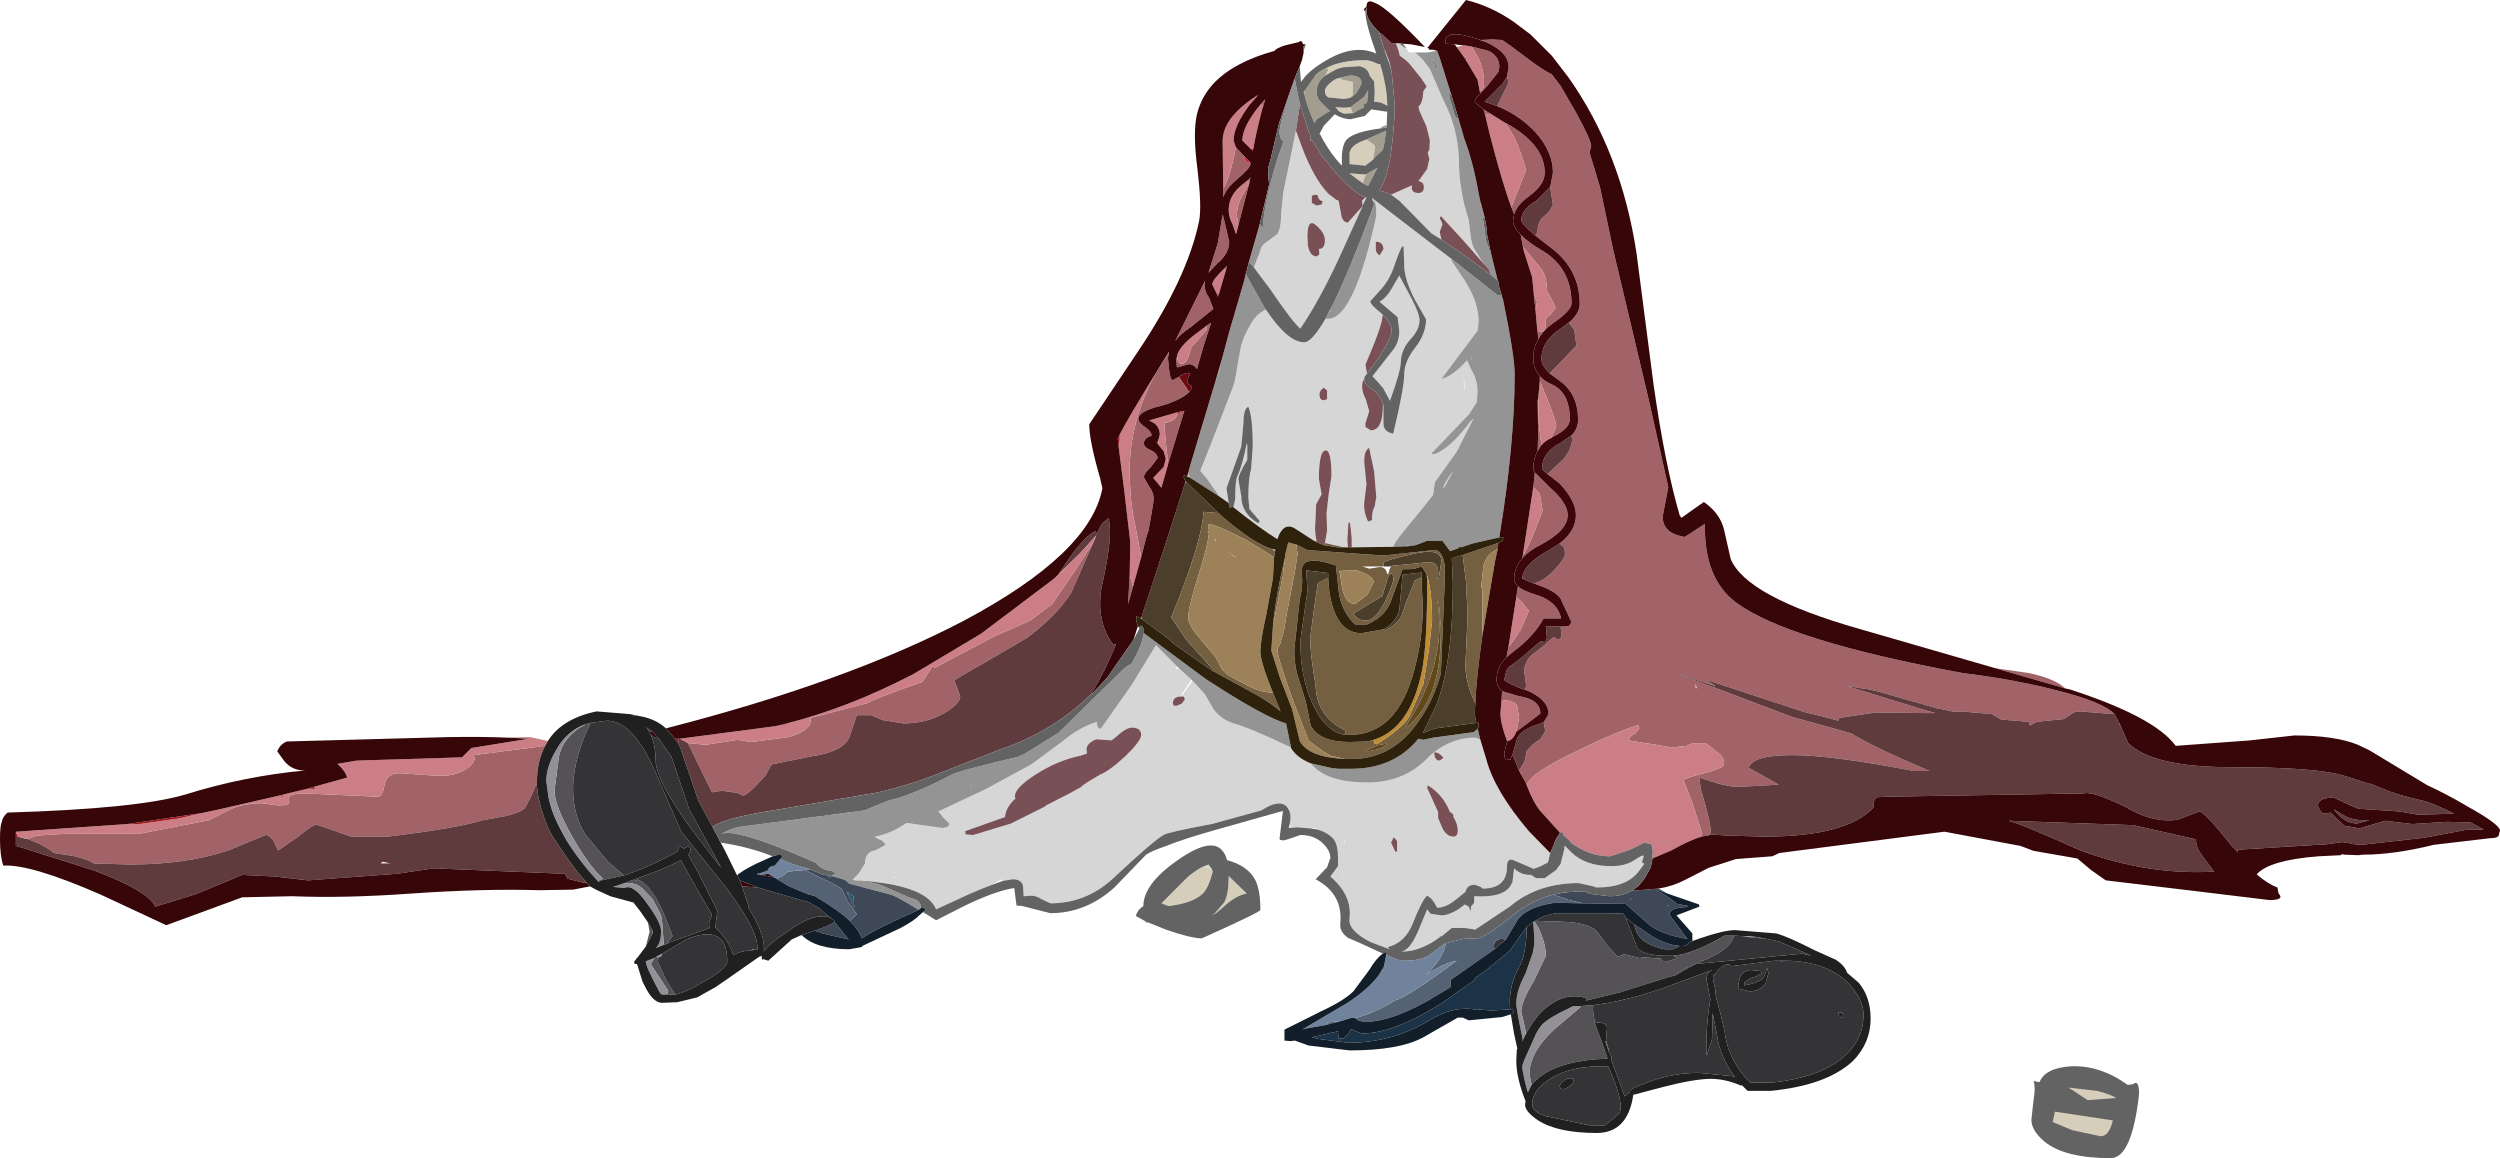 <?xml version="1.0" encoding="UTF-8" standalone="no"?>
<svg xmlns:ffdec="https://www.free-decompiler.com/flash" xmlns:xlink="http://www.w3.org/1999/xlink" ffdec:objectType="shape" height="105.9px" width="228.6px" xmlns="http://www.w3.org/2000/svg">
  <g transform="matrix(1.0, 0.0, 0.0, 1.0, 0.0, 0.0)">
    <path d="M182.45 61.1 L185.55 61.55 Q187.9 62.05 188.85 62.95 L182.45 61.1 M193.35 65.3 L190.2 65.05 Q189.65 65.05 189.4 65.3 L188.7 65.75 186.25 66.0 185.6 66.35 185.6 66.25 185.5 66.0 183.0 65.8 182.15 65.3 179.35 65.05 178.75 65.1 177.05 64.75 173.55 63.75 Q171.05 63.0 170.6 63.0 L168.75 62.7 175.4 64.75 176.95 65.2 175.8 65.2 171.5 65.15 168.15 65.65 168.1 65.9 167.0 65.6 165.35 65.2 164.95 65.1 156.15 62.2 156.05 62.2 156.9 62.75 153.85 61.75 153.7 61.75 157.65 63.2 163.85 65.55 169.25 67.05 Q171.25 68.3 176.45 70.5 L175.0 70.5 Q167.5 69.05 163.9 69.05 160.25 69.05 159.9 70.2 L162.65 71.75 159.0 71.95 Q157.7 71.95 155.45 71.1 L155.4 71.1 155.5 72.1 Q156.45 75.2 156.45 76.25 L156.45 76.3 156.2 76.25 156.4 76.35 155.6 76.5 155.65 76.25 154.8 73.55 153.95 71.35 Q153.95 71.2 155.8 70.7 157.65 70.25 157.65 69.85 157.65 69.25 157.2 68.9 L155.95 67.95 154.8 67.95 154.25 68.2 152.9 68.35 151.4 68.1 148.9 67.7 Q149.05 67.25 149.55 67.05 L149.9 66.6 149.85 66.3 Q148.15 66.75 144.25 68.65 139.9 70.7 139.6 71.8 L139.45 71.45 139.05 70.75 139.2 70.55 139.05 70.7 138.9 70.5 138.9 70.45 139.4 69.65 139.6 68.7 Q140.1 68.0 140.85 67.6 L141.3 66.85 141.15 66.05 141.6 65.3 Q141.6 63.95 139.55 63.1 L139.45 63.1 139.55 62.7 139.35 61.15 139.6 60.5 Q139.8 60.0 140.85 59.3 L142.0 58.3 142.15 58.3 Q142.85 58.75 142.75 57.8 L142.7 57.3 143.45 57.25 143.7 56.9 142.7 54.75 Q142.25 54.05 140.65 53.5 L140.25 53.35 Q141.15 53.15 142.1 52.15 143.1 51.1 143.1 50.65 143.1 50.15 142.9 49.95 L142.6 49.7 Q144.1 48.55 144.1 47.1 144.1 45.8 142.6 44.2 L141.5 43.35 143.0 41.95 Q143.75 41.0 143.75 40.15 L143.7 39.8 Q144.3 39.2 144.3 38.4 144.3 36.05 142.65 34.85 L141.7 34.15 144.15 31.6 143.95 30.15 143.45 29.5 Q144.45 28.65 144.45 27.8 144.45 24.6 141.75 22.6 L140.4 21.55 140.45 21.45 140.6 21.2 140.6 20.95 140.6 20.9 140.65 20.6 140.85 20.15 140.95 20.0 141.65 19.35 142.0 18.75 141.75 17.05 141.75 17.1 142.0 15.8 Q142.0 13.9 140.45 12.15 139.05 10.6 136.9 9.7 L137.95 7.55 137.8 7.0 137.95 6.15 Q137.95 5.0 136.55 4.2 136.1 3.9 135.45 3.7 L135.6 3.65 136.45 3.6 137.15 3.65 137.35 3.65 138.15 4.2 139.75 5.4 Q141.15 6.45 141.9 6.8 L142.7 7.85 144.15 10.35 Q145.5 12.85 145.5 13.35 L145.35 13.95 146.3 17.1 147.5 22.8 150.75 36.5 152.55 44.55 152.05 47.15 Q151.95 48.75 154.05 49.1 L155.9 47.9 Q155.8 52.9 158.75 55.1 163.5 58.6 179.5 61.55 184.4 62.15 188.35 63.2 192.2 64.2 193.25 65.2 L193.35 65.3 M135.3 8.3 Q135.7 8.3 135.7 7.5 135.7 6.35 135.1 5.15 L134.55 4.25 136.1 4.65 136.3 4.75 Q137.1 5.25 137.1 6.1 L137.05 6.5 137.0 6.5 137.0 6.6 136.0 7.85 135.35 8.55 135.3 8.3 M135.65 10.0 L136.3 10.4 136.25 10.4 135.8 10.5 135.65 10.0 M137.65 11.25 L138.05 11.45 Q141.25 13.35 141.25 15.8 141.25 16.9 139.8 17.95 138.7 18.75 138.45 19.6 L138.2 18.95 139.55 15.55 139.1 14.1 138.5 12.6 137.65 11.25 M139.05 21.45 Q139.7 22.15 141.0 22.9 143.7 24.5 143.7 27.75 143.7 28.4 141.95 29.6 141.05 30.25 140.65 31.05 L140.6 30.35 140.85 30.35 Q141.45 30.35 141.3 29.35 141.35 29.05 141.75 28.8 L142.25 28.15 141.9 27.4 141.45 26.6 Q141.45 25.2 140.9 24.55 L139.25 22.55 139.05 21.45 M140.8 34.4 Q141.2 34.85 141.9 35.15 143.55 35.9 143.55 38.35 143.55 39.2 141.9 40.0 L141.85 40.05 142.3 39.0 Q142.3 38.35 140.8 34.85 L140.8 34.6 140.8 34.4 M140.95 40.7 L140.6 41.25 140.65 39.7 140.6 36.6 140.65 36.45 140.7 38.75 140.95 40.7 M140.35 43.2 L141.75 44.6 Q143.35 46.0 143.35 47.1 143.35 48.5 140.9 49.8 139.8 50.35 139.2 51.05 L139.25 50.75 Q139.75 50.2 141.05 46.7 L140.8 45.15 140.2 44.55 140.35 43.2 M138.8 53.6 Q139.2 54.0 140.35 54.35 142.4 54.95 142.75 56.55 L141.15 56.55 Q140.25 58.2 138.3 59.65 L137.75 60.1 137.95 59.05 138.05 59.05 139.05 57.6 139.8 55.85 139.2 55.1 138.65 54.6 138.8 53.6 M137.35 63.2 L138.85 63.65 Q140.85 63.95 140.85 65.25 L139.2 66.5 138.65 66.9 138.7 66.75 138.9 65.6 138.7 64.45 Q138.35 64.05 137.3 64.0 L137.35 63.2 M137.85 67.75 L137.8 67.85 137.8 67.75 137.85 67.75 M140.25 26.9 L140.3 27.05 140.55 27.6 140.4 28.3 140.25 26.9 M113.0 13.45 L113.6 14.1 113.8 14.3 Q113.8 14.7 114.2 14.9 L114.3 14.8 114.35 15.0 Q114.35 15.35 113.0 16.5 112.15 17.2 111.85 18.05 L111.85 17.65 111.85 17.25 Q112.55 16.05 113.0 13.45 M115.3 9.5 L115.35 9.45 115.7 9.05 115.5 9.75 115.3 9.5 M114.25 16.6 L114.2 16.4 114.35 16.2 114.25 16.6 M113.0 21.35 L113.05 21.35 113.0 21.4 113.0 21.35 M113.25 20.55 L113.1 19.7 Q113.1 18.7 113.7 17.7 L114.25 16.7 113.25 20.55 M111.95 24.55 L112.2 24.3 112.1 24.7 111.95 24.55 M111.8 19.6 L112.05 20.6 112.4 22.1 Q112.4 23.2 111.3 24.1 L110.5 24.95 111.35 22.25 111.8 19.6 M110.15 26.0 Q110.15 26.7 110.55 27.2 L110.95 28.25 108.9 29.9 Q107.95 30.5 107.45 31.2 L110.2 25.65 110.15 26.0 M107.7 32.3 L107.65 32.65 Q107.65 33.25 108.1 33.25 108.6 33.25 108.9 31.8 L109.75 30.85 110.35 30.1 110.3 29.8 110.75 29.5 110.1 31.5 109.45 33.75 Q109.15 33.3 108.7 33.3 L107.65 33.6 107.6 33.5 107.55 32.9 107.7 32.3 M103.3 52.55 L103.6 53.65 103.15 55.25 103.3 52.55 M104.35 50.95 L103.85 48.25 Q103.3 46.0 103.3 42.95 103.3 38.55 105.65 34.2 L106.9 32.2 106.8 32.75 106.9 33.75 Q107.0 34.75 107.25 34.75 L107.8 34.45 108.75 35.85 Q107.95 36.6 106.2 37.1 104.1 37.6 104.1 38.3 104.1 38.65 104.7 39.05 105.3 39.45 105.3 39.85 104.6 40.05 104.6 40.55 104.6 40.9 105.2 41.15 105.85 41.45 105.85 41.9 L105.2 42.75 Q104.6 43.3 104.6 43.65 L105.05 44.45 Q105.5 45.0 105.5 45.7 L105.3 46.95 105.05 48.35 105.05 48.4 104.8 49.2 104.35 50.95 M108.65 34.1 L108.75 34.1 108.75 34.2 108.65 34.1 M108.15 37.6 L108.3 37.55 106.85 42.3 106.65 40.95 106.45 38.65 Q107.4 38.6 107.65 37.9 L108.15 37.6 M99.95 49.65 L97.95 54.2 Q96.65 56.25 93.95 58.3 L90.1 60.55 Q87.25 62.15 87.25 62.25 L87.55 62.95 87.8 63.7 Q87.8 64.3 86.45 65.15 84.75 66.15 82.6 66.15 L80.75 65.85 79.65 65.4 78.35 65.4 77.65 67.45 Q77.05 68.75 74.25 69.15 L70.55 69.9 70.0 70.9 Q68.35 72.75 67.95 72.75 L67.4 72.5 66.0 72.3 65.1 72.45 64.2 70.6 62.9 67.95 64.55 68.1 67.45 67.65 68.7 67.85 72.1 67.4 Q74.35 66.75 74.1 65.65 L79.3 64.3 Q80.05 63.85 84.35 62.35 L85.25 60.95 85.5 61.05 90.8 58.25 94.2 56.75 96.2 55.25 98.25 52.25 99.95 49.65 M155.05 62.5 L155.05 62.9 155.15 62.95 155.05 62.5 M139.25 52.55 L139.25 52.85 139.3 52.95 139.2 52.9 139.25 52.55 M2.5 76.7 L3.4 76.4 5.85 76.25 12.7 76.25 19.1 75.0 20.85 74.1 Q22.15 73.45 24.0 73.45 L25.45 73.65 Q26.45 73.65 26.45 73.35 L26.4 72.9 Q26.6 72.55 27.9 72.55 L34.5 72.85 Q35.0 72.85 35.15 71.8 35.35 70.7 36.55 70.7 L40.2 70.95 Q41.65 70.95 42.65 70.3 43.4 69.8 43.4 69.3 L43.3 69.05 49.85 68.2 Q49.1 69.6 49.1 71.55 L49.1 71.85 49.0 71.8 48.85 72.15 48.6 72.75 48.0 73.9 Q47.5 74.35 46.1 74.65 L44.15 75.0 Q41.7 75.75 35.45 76.5 L32.1 76.5 28.95 75.4 Q28.6 75.4 27.2 76.55 L25.45 77.75 25.35 77.7 25.35 77.6 25.0 76.85 Q24.6 76.35 24.3 76.35 L20.9 77.75 Q17.1 79.05 11.85 79.05 L8.55 78.95 Q8.25 78.65 6.85 78.3 L4.95 78.0 Q4.6 77.7 3.6 77.15 L2.5 76.7" fill="#a16367" fill-rule="evenodd" stroke="none"/>
    <path d="M156.45 76.3 L156.45 76.25 Q156.45 75.2 155.5 72.1 L155.4 71.1 155.45 71.1 Q157.7 71.95 159.0 71.95 L162.65 71.75 159.9 70.2 Q160.25 69.05 163.9 69.05 167.5 69.05 175.0 70.5 L176.45 70.5 Q171.25 68.3 169.25 67.05 L163.85 65.55 157.65 63.2 153.7 61.75 153.85 61.75 156.9 62.75 156.05 62.2 156.15 62.2 164.95 65.1 165.35 65.2 167.0 65.6 168.1 65.9 168.15 65.65 171.5 65.15 175.8 65.2 176.95 65.2 175.4 64.75 168.75 62.7 170.6 63.0 Q171.05 63.0 173.55 63.75 L177.05 64.75 178.75 65.1 179.35 65.05 182.15 65.3 183.0 65.8 185.5 66.0 185.6 66.25 185.6 66.35 186.25 66.0 188.7 65.75 189.4 65.3 Q189.65 65.05 190.2 65.05 L193.35 65.3 193.85 66.25 193.75 66.2 193.9 66.35 194.6 67.95 Q196.85 70.15 204.0 70.15 212.15 70.15 214.55 71.0 L216.75 71.7 216.75 71.65 217.7 72.05 Q219.35 72.75 221.5 73.2 222.4 73.4 224.4 74.4 L221.15 74.5 219.4 74.2 215.65 73.95 214.6 73.5 213.45 72.95 Q211.95 72.9 211.95 73.7 L212.15 74.1 Q212.3 74.4 212.7 74.4 L213.1 74.3 213.5 74.7 214.35 75.5 215.75 75.75 218.1 75.05 219.3 75.2 220.6 75.35 223.75 75.15 225.9 75.2 227.1 75.85 225.65 75.85 221.7 76.6 215.95 77.25 215.9 77.25 214.85 77.15 214.95 77.0 214.45 77.05 214.2 77.0 212.75 77.2 210.3 77.35 204.6 77.7 204.6 77.9 204.55 77.85 204.0 77.25 Q201.55 74.2 201.1 74.2 L199.15 74.95 Q196.85 75.3 194.3 73.75 191.25 72.3 190.55 72.55 L172.6 72.85 171.65 72.9 Q171.3 73.0 171.3 73.85 168.85 76.5 161.3 76.5 L157.85 76.4 156.45 76.3 M137.8 7.0 L137.95 7.55 136.9 9.7 135.75 9.3 137.4 7.65 137.8 7.0 M141.75 17.1 L141.75 17.05 142.0 18.75 141.65 19.35 140.95 20.0 140.85 20.15 140.65 20.6 140.6 20.9 140.6 20.95 140.6 21.2 140.45 21.45 140.4 21.55 Q139.1 20.45 139.1 20.15 139.1 19.15 140.55 18.3 L141.75 17.1 M143.45 29.5 L143.95 30.15 144.15 31.6 141.7 34.15 Q140.95 33.4 140.95 32.85 140.95 31.2 142.7 30.05 L143.45 29.5 M143.7 39.8 L143.75 40.15 Q143.75 41.0 143.0 41.95 L141.5 43.35 141.0 42.9 Q141.0 41.35 142.7 40.5 L143.7 39.8 M142.6 49.7 L142.9 49.95 Q143.1 50.15 143.1 50.65 143.1 51.1 142.1 52.15 141.15 53.15 140.25 53.35 L139.3 52.95 139.25 52.85 139.25 52.55 Q139.55 51.45 141.65 50.3 L142.6 49.7 M142.7 57.3 L142.75 57.8 Q142.85 58.75 142.15 58.3 L142.0 58.3 140.85 59.3 Q139.8 60.0 139.6 60.5 L139.35 61.15 139.55 62.7 139.45 63.1 Q137.55 62.35 137.55 62.15 L137.75 61.3 137.95 61.0 138.8 60.4 140.1 59.3 140.85 58.65 141.3 58.7 141.45 58.3 141.35 57.25 142.7 57.3 M141.15 66.05 L141.3 66.85 140.85 67.6 Q140.1 68.0 139.6 68.7 L139.4 69.65 138.9 70.45 138.35 69.15 138.3 69.0 138.75 67.45 Q139.15 66.75 140.45 66.3 L141.15 66.05 M216.15 75.0 L216.65 75.0 215.55 75.3 Q214.45 75.3 213.6 74.25 L213.4 74.0 214.15 74.45 Q214.95 75.0 216.15 75.0 M201.2 78.0 L202.45 79.7 Q196.4 80.05 190.2 77.75 184.75 75.3 183.65 75.05 L195.05 75.45 200.8 76.75 Q200.8 77.45 201.2 78.0 M137.05 6.5 L137.0 6.6 137.0 6.5 137.05 6.5 M96.8 52.5 L97.8 51.0 Q99.25 49.0 100.1 48.6 L100.2 48.55 100.25 48.75 100.25 48.9 Q100.55 48.2 100.8 47.85 L101.4 47.35 101.5 48.6 Q101.5 50.35 100.7 53.85 100.25 56.9 101.8 58.95 L102.05 58.9 Q101.05 61.4 99.75 63.5 96.2 66.95 91.4 68.55 L85.9 70.7 Q83.2 71.8 80.05 72.5 L70.4 74.15 Q66.3 74.8 65.15 75.6 L63.85 73.2 62.2 68.35 62.0 67.95 62.05 67.55 62.15 67.55 62.65 67.8 62.9 67.95 64.2 70.6 65.1 72.45 66.0 72.3 67.4 72.5 67.95 72.75 Q68.35 72.75 70.0 70.9 L70.55 69.9 74.25 69.15 Q77.05 68.75 77.65 67.45 L78.35 65.4 79.65 65.4 80.75 65.85 82.6 66.15 Q84.75 66.15 86.45 65.15 87.8 64.3 87.8 63.7 L87.55 62.95 87.25 62.25 Q87.25 62.15 90.1 60.55 L93.95 58.3 Q96.65 56.25 97.95 54.2 L99.95 49.65 100.25 48.95 98.75 50.6 96.8 52.5 M2.5 76.7 L3.6 77.15 Q4.6 77.7 4.95 78.0 L6.85 78.3 Q8.25 78.65 8.55 78.95 L11.85 79.05 Q17.1 79.05 20.9 77.75 L24.3 76.35 Q24.6 76.35 25.0 76.85 L25.35 77.6 25.35 77.7 25.45 77.75 27.2 76.55 Q28.6 75.4 28.95 75.4 L32.1 76.5 35.45 76.5 Q41.7 75.75 44.15 75.0 L46.1 74.65 Q47.5 74.35 48.0 73.9 L48.6 72.75 48.85 72.15 49.0 71.8 49.1 71.85 Q49.15 72.75 49.5 73.95 49.9 75.35 50.45 76.35 52.45 79.45 53.6 80.65 L53.5 80.75 51.9 80.35 51.65 79.9 39.65 79.4 36.3 79.9 28.15 80.5 25.15 80.15 22.15 80.0 17.95 81.75 14.2 82.9 Q13.55 81.45 8.6 79.6 L1.65 77.4 1.45 77.35 1.45 76.55 1.6 76.5 1.65 76.5 2.35 76.7 2.5 76.7 M34.8 78.95 L35.7 78.95 35.0 78.8 34.8 78.95" fill="#5f3b3e" fill-rule="evenodd" stroke="none"/>
    <path d="M59.05 86.55 L59.4 85.2 59.25 84.35 59.6 84.95 59.7 85.3 59.05 86.55 M163.5 87.85 L162.8 87.9 162.85 87.85 163.5 87.85 M153.15 89.2 L152.55 89.35 148.1 90.75 145.0 91.5 145.05 91.4 145.0 91.25 Q142.7 90.6 140.65 92.85 139.9 93.8 139.5 94.6 L139.5 94.25 139.1 92.5 Q139.1 91.6 140.25 89.7 L141.35 87.4 Q141.35 86.25 140.65 84.8 L140.3 84.25 140.4 84.2 143.25 84.3 Q145.6 84.45 146.15 85.35 L147.05 86.55 147.95 87.5 148.25 87.35 148.5 87.25 149.9 87.6 150.35 87.55 151.9 87.65 151.9 87.85 152.5 87.9 153.3 87.65 153.25 87.5 152.95 87.4 Q154.8 87.25 157.7 85.55 L158.55 85.55 Q158.25 86.9 155.45 87.95 153.8 88.6 153.15 89.2 M139.3 95.0 L139.2 95.25 139.2 95.0 139.3 95.0 M140.15 87.15 L140.3 86.35 140.3 86.4 140.15 87.15 M161.3 85.8 L161.0 85.8 160.0 85.7 160.45 85.65 161.3 85.8 M140.05 99.2 L139.85 98.25 Q139.85 96.2 142.15 94.1 L144.5 92.1 144.5 92.0 145.7 91.9 145.65 92.3 145.8 93.35 145.85 93.5 145.8 93.5 146.5 95.35 147.0 96.8 Q142.85 96.95 140.9 98.4 140.4 98.75 140.05 99.2 M147.1 96.15 L146.8 95.25 146.85 95.15 147.1 95.95 147.1 96.15 M50.15 72.9 Q50.45 74.3 51.25 75.75 L51.8 76.85 51.5 76.3 Q50.45 74.45 50.15 72.9 M54.7 80.6 L54.8 80.6 54.8 80.65 54.75 80.65 54.7 80.6 M55.0 80.5 L55.1 80.3 Q53.9 79.25 52.35 76.55 50.7 73.65 50.7 72.3 L51.1 69.25 Q51.3 68.0 52.4 67.0 52.9 66.55 53.45 66.3 L53.45 66.25 54.0 66.1 53.5 67.2 Q52.4 69.9 52.4 72.15 52.4 74.55 53.55 76.35 L55.6 78.8 57.05 80.05 55.0 80.5 M60.7 86.4 L60.55 84.35 60.45 83.7 60.35 83.5 59.7 82.25 58.75 81.25 Q58.2 80.75 57.45 80.75 L57.1 80.75 57.9 80.45 58.2 80.5 58.35 80.4 58.35 80.45 Q59.65 81.0 60.8 83.8 L61.5 85.6 61.2 85.95 61.0 86.3 60.7 86.4 M59.85 87.6 L60.05 87.45 60.15 87.55 60.2 87.55 60.15 87.95 60.95 89.7 61.75 90.95 60.45 90.95 60.3 90.7 60.7 90.95 61.05 90.85 61.1 90.6 59.5 88.15 59.85 87.6 M74.9 83.05 L74.7 82.95 74.45 82.8 74.9 83.05" fill="#545255" fill-rule="evenodd" stroke="none"/>
    <path d="M57.65 65.3 L58.6 65.5 57.85 65.4 57.65 65.3 M163.5 87.85 Q166.9 87.95 168.85 89.75 170.4 91.3 170.4 92.8 170.4 94.85 168.9 96.35 166.75 98.5 161.95 99.0 L160.05 99.0 Q158.0 96.95 157.7 94.3 L157.35 92.8 156.9 91.15 156.85 90.5 156.65 89.6 156.75 89.55 156.65 89.15 156.85 89.1 Q157.0 88.7 157.55 88.35 158.1 88.0 158.3 88.35 L162.25 87.85 162.85 87.85 162.8 87.9 163.5 87.85 M168.45 92.6 L168.1 92.6 168.15 92.85 168.45 93.1 168.55 92.95 168.45 92.6 M165.65 87.4 L164.8 87.2 155.05 88.15 153.15 89.2 Q153.8 88.6 155.45 87.95 158.25 86.9 158.55 85.55 L159.35 85.6 160.0 85.7 161.0 85.8 161.3 85.8 162.7 86.1 165.65 87.4 M137.7 85.9 L137.45 86.1 136.65 86.8 136.6 86.55 Q136.6 85.9 137.3 85.85 L137.7 85.9 M140.4 84.2 Q141.1 83.7 142.3 83.5 L147.0 83.5 148.45 83.55 148.65 83.9 149.7 86.65 Q150.25 87.4 152.65 87.4 L152.95 87.4 153.25 87.5 153.3 87.65 152.5 87.9 151.9 87.85 151.9 87.65 150.35 87.55 149.9 87.6 148.5 87.25 148.25 87.35 147.95 87.5 147.05 86.55 146.15 85.35 Q145.6 84.45 143.25 84.3 L140.4 84.2 M145.7 91.9 Q148.4 91.6 151.95 90.4 L156.55 88.7 156.5 88.75 Q156.05 88.85 156.05 89.6 L156.4 91.4 Q155.95 93.85 156.05 96.55 L156.55 95.0 156.6 92.7 156.6 92.6 157.0 94.65 Q157.3 96.7 158.65 98.5 L158.35 98.4 155.35 98.1 Q153.05 98.1 150.85 98.9 149.05 99.55 149.05 99.75 L149.05 99.85 148.55 100.25 147.35 96.95 147.35 96.6 147.1 96.15 147.1 95.95 146.85 95.15 146.95 93.95 Q146.85 93.45 145.85 93.5 L145.8 93.35 145.65 92.3 145.7 91.9 M143.35 98.6 L142.9 98.9 142.6 99.25 142.7 99.55 143.0 99.6 Q143.9 99.2 143.9 98.85 L143.85 98.6 143.35 98.6 M141.6 98.75 Q143.55 97.4 147.05 97.5 148.2 100.05 148.2 101.3 148.2 101.75 147.8 102.05 L146.75 102.9 145.35 102.9 141.3 102.05 Q140.1 101.65 140.1 100.95 140.1 99.75 141.6 98.75 M161.7 89.0 L161.6 88.5 161.35 89.2 Q161.2 89.8 159.5 90.1 L159.5 89.85 Q159.9 89.45 160.55 89.3 L161.1 89.0 161.0 88.8 160.15 88.7 Q159.4 88.7 159.1 89.35 L158.95 90.05 158.95 90.4 160.0 90.65 Q160.95 90.65 161.45 89.9 L161.7 89.0 M60.25 67.55 L61.4 69.2 63.0 73.95 65.95 79.35 64.9 78.0 Q59.95 71.75 59.95 69.5 59.95 68.1 59.45 67.1 L59.8 67.4 60.25 67.55 M59.4 66.95 L59.1 66.5 59.65 66.9 59.4 66.95 M54.0 66.1 L55.5 65.9 Q57.8 65.9 59.8 70.3 L62.3 76.05 66.35 81.1 Q69.25 84.95 69.25 86.6 L69.25 86.85 68.95 86.85 68.85 86.8 68.75 86.9 Q67.65 86.95 67.05 87.35 66.7 86.05 65.4 84.8 L65.6 83.3 63.8 79.7 62.95 78.2 63.15 77.75 63.1 77.5 62.9 77.4 62.5 77.6 Q62.0 77.15 62.0 77.85 59.1 79.4 57.05 80.05 L55.6 78.8 53.55 76.35 Q52.4 74.55 52.4 72.15 52.4 69.9 53.5 67.2 L54.0 66.1 M61.0 86.3 L61.2 85.95 61.5 85.6 60.8 83.8 Q59.65 81.0 58.35 80.45 L58.35 80.4 58.2 80.5 57.9 80.45 Q60.95 79.4 62.25 78.65 L63.6 81.05 65.1 83.65 64.85 84.35 Q64.8 84.6 64.9 84.85 L61.3 86.15 61.0 86.3 M61.75 90.95 L60.95 89.7 60.15 87.95 60.2 87.55 60.5 87.4 60.55 87.2 62.75 85.9 Q66.5 84.35 66.5 87.9 66.5 88.6 64.2 89.85 62.8 90.7 61.75 90.95 M74.45 82.8 L74.7 82.95 74.9 83.05 75.9 83.9 Q74.45 83.4 72.05 85.15 70.3 86.3 69.85 87.0 L69.85 86.5 Q69.85 85.35 68.45 83.0 L68.45 82.85 67.85 81.05 69.3 81.15 70.3 81.45 73.95 82.5 74.45 82.8" fill="#343336" fill-rule="evenodd" stroke="none"/>
    <path d="M133.9 5.3 L134.05 5.3 134.1 5.6 133.9 5.3 M114.85 8.8 L115.05 8.65 114.95 8.8 114.85 8.8 M113.8 14.3 L114.3 14.8 114.2 14.9 Q113.8 14.7 113.8 14.3 M114.6 13.6 L114.55 13.8 114.35 13.6 114.4 13.6 114.6 13.6 M111.45 26.9 L111.35 27.15 111.3 26.9 111.45 26.9 M108.15 37.6 L107.65 37.9 107.65 37.7 107.85 37.65 108.15 37.6 M106.65 40.95 L106.85 42.3 106.8 42.5 106.8 42.35 106.65 40.95 M105.95 40.7 L105.75 40.45 105.9 40.3 105.95 40.7" fill="#d01722" fill-rule="evenodd" stroke="none"/>
    <path d="M106.65 77.35 L106.4 77.5 106.35 77.45 106.65 77.35 M128.5 4.25 L128.75 4.65 128.85 4.8 129.4 4.8 130.05 5.4 130.75 6.3 131.95 9.1 Q133.3 11.65 133.4 14.55 133.4 17.4 134.3 20.1 L134.45 21.4 Q134.55 22.3 134.8 22.75 L135.65 24.1 133.95 22.15 131.75 19.75 131.65 19.95 131.8 20.25 131.9 20.5 131.65 21.2 131.8 21.9 130.9 21.35 127.95 18.35 127.2 17.8 129.1 16.95 129.1 17.3 Q129.2 17.65 129.7 17.65 130.2 17.65 130.2 17.1 130.2 16.65 129.7 16.55 L129.75 16.5 130.5 15.45 130.7 14.55 130.55 13.95 130.7 13.7 130.75 12.85 130.45 11.6 129.8 10.15 129.7 9.75 Q130.1 9.45 130.15 8.35 L130.45 7.9 130.05 7.3 129.95 7.15 128.9 5.85 128.55 5.5 128.0 5.1 127.9 4.7 127.65 3.95 127.8 3.95 128.05 4.05 128.5 4.4 128.55 4.35 128.45 4.25 128.5 4.25 M131.35 4.65 L131.4 4.65 131.45 4.75 131.35 4.65 M137.1 49.1 L137.1 49.15 137.05 49.15 137.1 49.1 M135.1 66.65 L135.15 66.75 135.05 66.7 135.1 66.65 M135.35 67.6 L135.9 69.4 Q136.65 72.3 139.8 76.0 L141.75 78.0 141.55 78.85 140.9 79.2 140.25 79.45 138.5 78.7 Q137.8 78.35 137.8 79.25 137.8 81.25 135.55 81.25 L135.4 81.1 134.85 80.9 Q134.15 80.9 134.0 81.55 L133.2 82.2 Q132.25 83.0 131.4 83.0 131.05 82.2 130.5 81.9 130.05 82.25 129.2 84.4 128.5 86.2 126.9 86.6 L127.05 86.8 125.35 86.15 Q123.25 85.1 123.4 84.0 123.65 81.85 121.65 80.15 L122.35 79.2 122.35 78.45 Q122.35 77.35 122.0 76.8 121.5 76.15 120.45 75.85 120.25 75.7 120.05 75.7 L119.85 75.75 118.6 75.65 118.05 75.7 117.9 75.45 Q118.2 74.4 117.65 73.75 116.95 73.05 115.35 74.1 L110.8 75.35 Q106.75 76.1 106.4 76.35 105.55 76.8 101.75 80.35 99.3 82.6 96.05 82.6 L95.3 82.25 Q94.75 81.9 94.3 81.9 L93.6 81.95 93.55 81.0 Q93.4 80.4 92.6 80.4 L91.7 80.55 91.65 80.4 91.4 80.5 90.6 80.95 Q89.8 81.25 88.75 81.7 L85.6 83.15 Q84.65 80.85 78.2 80.5 L78.15 80.5 78.1 80.45 77.95 80.45 78.5 79.9 79.1 78.95 Q79.1 77.9 80.05 77.75 L81.0 77.25 80.65 76.85 Q80.1 76.65 80.0 76.5 81.45 76.25 82.9 75.25 L86.1 75.7 Q86.8 75.7 86.8 75.3 L86.3 74.8 85.8 74.2 90.15 72.15 94.3 69.9 97.15 67.8 Q98.6 66.55 100.3 66.0 L100.3 66.1 Q100.3 66.6 100.65 66.65 L103.5 62.6 105.7 59.0 107.45 60.75 107.65 60.95 107.55 61.1 107.55 61.2 107.8 61.1 108.95 62.15 108.05 63.5 108.05 63.65 109.05 62.25 110.15 63.45 111.0 64.9 Q111.7 65.8 112.8 66.15 114.4 66.6 118.05 68.35 L118.05 68.4 Q118.6 69.3 119.85 69.8 121.25 71.55 125.0 71.55 128.25 71.55 130.35 69.5 132.35 67.45 134.9 67.45 L135.35 67.6 M126.55 4.45 L126.7 4.75 127.05 5.65 127.25 6.55 127.0 5.65 126.95 5.6 126.55 4.45 M126.8 9.65 L126.85 9.65 126.85 9.7 126.8 9.65 M122.45 10.15 L122.35 10.1 122.35 10.05 122.2 9.9 122.2 9.85 122.45 10.15 M120.7 12.15 L120.75 12.25 120.7 12.3 120.65 12.2 120.7 12.15 M120.75 12.35 L120.85 12.45 120.9 12.65 120.75 12.35 M122.65 15.1 L122.7 15.1 122.7 15.15 122.65 15.1 M123.45 15.9 L123.4 15.85 123.45 15.85 123.45 15.9 M122.6 16.3 L122.5 16.2 122.6 16.3 M121.0 14.4 L121.0 14.45 120.9 14.3 121.0 14.4 M118.5 11.95 L119.05 13.45 Q120.15 16.35 121.45 17.7 L122.15 18.25 122.4 18.35 122.6 19.4 Q122.7 20.35 123.25 20.35 L124.6 18.85 122.35 23.8 Q120.6 27.55 118.9 30.05 118.15 29.4 116.15 26.45 L114.65 24.45 115.2 23.05 Q115.3 22.4 116.0 22.0 L116.8 21.4 Q117.15 20.85 117.15 19.5 L117.35 17.55 118.25 13.2 118.5 11.95 M124.6 18.8 L124.55 18.35 124.85 18.05 124.95 18.05 124.6 18.8 M125.55 18.4 L125.45 18.1 132.75 23.7 132.7 23.8 134.0 25.75 Q135.2 27.7 135.2 29.35 L135.15 29.95 135.1 30.25 131.8 34.65 Q132.85 34.4 134.15 32.95 L134.55 33.85 Q135.1 34.7 135.1 35.8 L135.05 36.75 134.35 37.85 130.9 41.45 131.05 41.55 Q132.45 41.2 134.45 38.55 L134.75 38.25 133.2 41.3 131.2 44.1 131.05 45.25 129.65 47.0 Q127.45 49.6 127.45 49.9 L127.45 50.0 123.6 50.05 123.6 49.2 123.45 47.8 123.3 47.8 123.2 49.35 123.25 50.05 122.9 50.05 121.15 49.65 121.35 48.55 121.3 46.95 121.5 45.15 121.75 43.55 Q121.75 41.0 121.15 41.2 120.6 41.35 120.6 43.8 L120.85 45.2 120.35 46.1 120.25 48.25 Q120.25 48.95 120.4 49.5 L120.2 49.45 120.15 49.45 118.6 48.45 Q117.4 47.55 116.8 49.3 115.25 48.35 112.8 46.4 L112.75 46.35 112.8 46.3 112.95 45.65 Q112.95 44.15 113.1 43.65 113.6 42.6 114.0 40.55 L114.05 40.65 114.05 42.05 Q113.15 43.55 113.25 43.9 L113.5 45.35 Q113.5 46.95 115.05 47.85 L115.2 47.65 114.25 46.55 114.15 45.5 Q114.15 43.7 114.4 42.9 L114.55 40.85 Q114.55 38.1 114.15 37.2 113.7 37.35 113.7 38.7 L113.5 40.85 112.15 44.65 112.35 46.0 111.5 45.4 110.35 43.75 109.75 43.05 110.85 40.3 112.6 35.75 Q112.95 35.0 113.1 33.75 L113.45 31.8 Q113.65 30.85 114.25 29.85 114.8 28.75 115.75 28.3 117.75 31.3 119.25 31.3 119.95 31.3 121.2 29.15 L121.45 29.15 Q123.8 29.15 125.85 19.75 125.85 18.2 125.55 18.4 M133.35 24.15 L133.4 24.2 133.4 24.25 133.35 24.15 M126.15 23.35 L126.5 22.8 Q126.5 22.1 125.8 22.1 L125.8 22.75 Q125.8 23.15 126.15 23.35 M126.5 37.0 L126.5 37.1 126.5 38.7 Q126.5 39.5 127.4 39.65 128.4 35.45 128.4 34.3 128.4 33.05 129.4 31.8 130.4 30.5 130.4 29.2 L129.4 27.45 Q128.4 25.55 128.4 24.2 L128.35 22.6 Q128.25 22.1 127.55 24.15 127.05 25.7 126.1 26.65 L125.3 27.55 Q125.3 27.85 126.3 28.65 L126.45 28.8 126.4 28.95 Q126.4 29.75 124.85 33.35 L125.0 34.15 124.75 34.5 124.75 34.65 124.7 34.7 Q124.55 34.95 124.55 35.4 124.55 35.85 124.9 36.55 L125.2 37.6 124.85 38.7 124.85 39.05 125.35 39.35 Q126.45 39.35 126.45 37.1 L126.5 37.0 M134.35 16.55 L134.3 16.6 134.3 16.55 134.35 16.55 M134.5 32.75 L134.5 32.65 134.65 32.95 134.5 32.75 M133.95 35.65 L133.8 33.75 133.9 35.55 133.95 35.65 M129.1 27.35 Q129.8 28.7 129.8 29.3 129.8 30.15 128.95 31.05 128.15 31.95 128.1 33.0 128.1 33.9 127.1 36.65 L126.45 35.45 126.3 35.3 126.1 35.05 125.5 34.4 127.3 32.1 Q127.95 31.35 127.95 30.25 L127.8 29.0 126.15 27.6 Q126.8 27.2 127.25 26.4 L127.95 25.2 129.1 27.35 M121.55 28.45 L121.65 28.3 121.65 28.45 121.55 28.45 M125.2 40.95 Q124.7 41.2 124.75 42.35 L124.95 44.25 124.75 45.9 Q124.65 46.75 125.1 47.7 L125.45 47.55 Q125.45 46.7 125.7 46.3 L125.85 45.45 125.65 43.1 125.2 40.95 M132.1 44.5 L131.95 44.65 Q132.1 44.15 132.6 43.45 L132.9 43.05 132.1 44.5 M128.75 49.95 L128.65 49.95 128.75 49.85 128.75 49.95 M120.55 18.1 Q120.55 17.65 119.95 17.9 L119.95 18.55 120.4 18.8 120.85 18.7 120.95 18.4 120.7 18.3 120.55 18.1 M120.35 20.6 Q119.55 19.9 119.55 21.65 L119.6 22.5 Q119.8 23.45 120.4 23.45 L120.65 23.25 120.6 22.75 Q121.15 22.8 121.15 21.95 121.15 21.3 120.35 20.6 M108.55 43.55 L108.7 43.1 108.65 43.45 108.85 43.7 108.55 43.55 M111.1 35.0 L111.7 32.95 111.45 33.95 111.1 35.0 M121.05 36.6 L121.35 36.5 121.35 35.7 121.05 35.45 Q120.65 35.7 120.65 36.05 120.65 36.6 121.05 36.6 M116.3 50.2 L116.6 50.25 116.6 50.4 116.3 50.2 M107.55 64.55 L108.05 64.35 108.35 63.95 108.25 63.7 Q107.25 63.6 107.25 64.3 L107.3 64.5 107.55 64.55 M104.35 67.2 Q104.35 66.65 103.75 66.55 103.1 66.4 102.15 67.3 L101.65 67.7 100.25 67.6 Q99.35 67.95 99.35 68.55 L99.4 68.9 98.8 69.1 Q96.65 69.55 94.65 70.85 92.8 72.05 92.8 72.8 L92.85 73.05 92.75 73.1 Q91.95 73.9 91.9 74.7 L91.5 74.85 88.25 76.0 88.3 76.3 89.0 76.35 92.45 75.3 92.65 75.2 95.55 73.75 95.65 73.65 97.8 72.55 Q98.25 72.3 98.8 72.0 L99.1 71.75 99.55 71.45 100.55 70.85 Q101.45 70.5 102.9 69.15 104.35 67.75 104.35 67.2 M88.7 71.9 Q88.8 71.8 88.95 71.8 88.8 71.8 88.7 71.95 L88.7 71.9 M81.8 80.15 L81.7 80.25 81.85 80.3 81.8 80.15 M111.1 83.5 L111.2 83.5 110.8 83.7 111.1 83.5 M110.0 79.25 L110.5 79.05 110.8 79.45 110.25 79.3 110.0 79.25 M122.4 70.3 L122.55 70.35 121.85 70.25 122.4 70.3 M130.55 71.8 L130.5 72.05 131.5 74.25 131.5 74.8 131.9 75.75 Q132.3 76.5 132.9 76.5 133.3 76.5 133.3 75.95 133.3 75.35 132.9 74.7 L132.9 74.5 132.65 74.25 132.6 74.3 Q132.0 72.7 130.55 71.8 M131.65 69.55 L132.0 69.3 Q131.55 68.75 131.15 68.8 131.15 69.55 131.65 69.55 M138.3 80.65 L138.45 79.4 Q139.05 80.0 139.9 80.0 L140.0 80.0 140.45 80.3 141.25 80.3 142.3 79.55 142.5 79.25 142.7 79.0 142.75 78.8 143.05 77.6 143.05 77.35 143.15 77.4 143.75 78.0 Q145.05 79.2 147.35 79.2 148.45 79.2 149.2 78.8 L150.1 78.25 150.25 78.25 150.3 78.25 150.3 78.3 150.15 78.8 150.1 78.8 150.15 78.85 150.35 79.0 149.75 79.8 Q148.6 81.15 146.05 81.15 L145.95 81.15 145.7 81.05 144.35 80.75 Q140.6 80.75 138.05 82.9 L134.9 85.0 133.9 84.85 133.8 84.85 133.6 84.85 132.75 84.85 131.85 85.6 131.65 85.6 131.65 85.7 131.15 86.05 Q129.6 87.0 128.35 87.0 L128.15 87.0 Q128.9 86.9 129.65 85.2 L130.5 83.15 130.8 83.55 131.8 83.7 Q132.45 83.7 133.35 83.15 L133.95 82.7 134.3 82.9 134.4 83.15 134.5 83.3 134.5 82.9 134.8 82.55 134.8 81.95 Q137.3 82.1 138.05 81.1 L138.25 80.75 138.3 80.65 M127.75 76.9 L127.45 76.55 127.2 77.05 127.6 77.9 127.75 77.85 127.75 76.9 M122.95 77.15 L122.95 76.9 122.85 76.9 122.95 77.15 M122.75 79.9 L122.7 80.05 122.75 80.15 122.75 79.9 M79.05 76.35 L79.0 76.35 79.1 76.3 79.05 76.35" fill="#d6d6d6" fill-rule="evenodd" stroke="none"/>
    <path d="M46.45 67.45 L48.5 67.4 50.05 67.75 50.1 67.75 49.85 68.2 43.3 69.05 43.4 69.3 Q43.4 69.8 42.65 70.3 41.65 70.95 40.2 70.95 L36.55 70.7 Q35.35 70.7 35.15 71.8 35.0 72.85 34.5 72.85 L27.9 72.55 Q26.6 72.55 26.4 72.9 L26.45 73.35 Q26.45 73.65 25.45 73.65 L24.0 73.45 Q22.15 73.45 20.85 74.1 L19.1 75.0 12.7 76.25 5.85 76.25 3.4 76.4 2.5 76.7 2.35 76.7 1.65 76.5 1.45 76.15 1.5 76.05 11.65 75.35 12.7 75.35 16.25 74.85 18.45 74.35 20.3 73.95 25.75 72.7 25.7 73.0 25.9 72.65 28.2 72.1 28.8 72.15 28.7 71.95 31.75 71.1 Q31.55 70.45 30.85 69.85 L32.6 69.55 42.25 69.25 43.1 68.4 48.35 67.55 46.45 67.45 M139.6 71.8 Q139.9 70.7 144.25 68.65 148.15 66.75 149.85 66.3 L149.9 66.6 149.55 67.05 Q149.05 67.25 148.9 67.7 L151.4 68.1 152.9 68.35 154.25 68.2 154.8 67.95 155.95 67.95 157.2 68.9 Q157.65 69.25 157.65 69.85 157.65 70.25 155.8 70.7 153.95 71.2 153.95 71.35 L154.8 73.55 155.65 76.25 155.6 76.5 Q154.55 76.8 152.85 77.75 L151.1 78.5 151.1 78.25 Q151.2 77.5 150.95 77.2 L150.95 77.15 150.8 77.15 150.35 77.05 149.05 77.7 147.25 78.3 Q145.65 78.3 144.25 77.45 L143.7 77.1 143.45 76.8 143.0 76.4 Q142.85 75.95 142.65 76.15 L140.8 74.1 Q140.2 73.35 139.6 71.8 M133.2 4.3 L133.8 4.15 133.9 4.15 134.55 4.25 135.1 5.15 Q135.7 6.35 135.7 7.5 135.7 8.3 135.3 8.3 L135.1 7.25 135.05 6.95 135.0 7.1 134.1 5.6 134.05 5.3 133.9 5.3 133.85 5.2 133.2 4.3 M136.3 10.4 L137.65 11.25 138.5 12.6 139.1 14.1 139.55 15.55 138.2 18.95 Q137.4 16.85 136.2 12.2 L135.8 10.5 136.25 10.4 136.3 10.4 M141.85 40.05 Q141.3 40.3 140.95 40.7 L140.7 38.75 140.65 36.45 140.8 34.85 Q142.3 38.35 142.3 39.0 L141.85 40.05 M138.65 66.9 Q138.35 67.7 137.85 67.75 L137.8 67.75 Q137.2 66.15 137.2 65.2 L137.3 64.0 Q138.35 64.05 138.7 64.45 L138.9 65.6 138.7 66.75 138.65 66.9 M139.25 22.55 L140.9 24.55 Q141.45 25.2 141.45 26.6 L141.9 27.4 142.25 28.15 141.75 28.8 Q141.35 29.05 141.3 29.35 141.45 30.35 140.85 30.35 L140.6 30.35 140.55 30.0 140.4 28.3 140.55 27.6 140.3 27.05 140.25 26.9 140.1 25.35 139.35 23.0 139.25 22.55 M140.2 44.55 L140.8 45.15 141.05 46.7 Q139.75 50.2 139.25 50.75 L140.2 44.55 M114.85 8.8 L114.95 8.8 114.25 9.6 Q112.8 11.55 112.8 12.85 L113.0 13.45 Q112.55 16.05 111.85 17.25 L111.8 13.05 Q111.7 10.85 114.85 8.8 M115.3 9.5 L115.5 9.75 115.45 9.85 Q114.85 12.15 114.6 13.6 L114.4 13.6 114.35 13.6 113.6 12.85 Q113.6 11.55 115.3 9.5 M114.2 16.4 L114.25 16.6 114.25 16.7 113.7 17.7 Q113.1 18.7 113.1 19.7 L113.25 20.55 113.05 21.35 113.0 21.35 112.7 20.5 Q112.35 19.85 112.35 19.2 112.35 17.8 113.7 16.8 L114.2 16.4 M111.95 24.55 L112.1 24.7 111.45 26.9 111.3 26.9 111.25 26.85 110.85 26.0 Q110.85 25.6 111.95 24.55 M107.7 32.3 Q108.1 31.4 109.65 30.3 L110.3 29.8 110.35 30.1 109.75 30.85 108.9 31.8 Q108.6 33.25 108.1 33.25 107.65 33.25 107.65 32.65 L107.7 32.3 M102.4 39.7 Q103.05 38.4 106.25 33.2 L106.9 32.15 106.9 32.2 105.65 34.2 Q103.3 38.55 103.3 42.95 103.3 46.0 103.85 48.25 L104.35 50.95 103.6 53.65 103.3 52.55 103.35 49.55 102.8 44.85 102.3 40.95 102.4 39.7 M107.65 37.9 Q107.4 38.6 106.45 38.65 L106.65 40.95 106.8 42.35 106.8 42.5 106.2 44.6 105.45 43.7 106.4 42.7 106.6 41.95 106.4 41.25 105.95 40.7 105.9 40.3 106.05 39.75 Q106.05 38.8 105.05 38.45 L107.65 37.7 107.65 37.9 M96.8 52.5 L98.75 50.6 100.25 48.95 99.95 49.65 98.25 52.25 96.2 55.25 94.2 56.75 90.8 58.25 85.5 61.05 85.25 60.95 84.35 62.35 Q80.05 63.85 79.3 64.3 L74.1 65.65 Q74.35 66.75 72.1 67.4 L68.7 67.85 67.45 67.65 64.55 68.1 62.9 67.95 62.65 67.8 62.15 67.55 70.9 66.4 72.0 66.2 71.95 66.15 Q77.6 64.7 83.3 61.75 L83.35 61.75 83.5 61.65 89.7 57.95 96.4 52.9 96.45 52.85 96.8 52.5 M93.9 55.65 L93.8 55.75 95.0 54.9 93.9 55.65 M138.65 54.6 L139.2 55.1 139.8 55.85 139.05 57.6 138.05 59.05 137.95 59.05 138.65 54.6 M150.3 78.25 L150.3 78.2 150.3 78.25" fill="#cb7e85" fill-rule="evenodd" stroke="none"/>
    <path d="M128.3 4.0 L128.5 4.25 128.45 4.25 128.25 4.0 128.3 4.0 M129.4 4.8 L130.5 4.8 131.35 4.65 131.45 4.75 131.65 5.3 132.7 8.65 132.5 8.6 132.55 8.95 133.1 10.75 133.35 10.8 133.9 12.7 Q134.7 14.8 135.2 17.65 L135.35 18.35 135.35 18.4 135.4 18.75 135.45 18.7 135.75 19.85 135.6 19.95 135.9 22.05 136.25 23.05 136.3 23.0 136.95 25.65 136.35 25.15 136.15 24.65 135.85 24.3 135.65 24.1 134.8 22.75 Q134.55 22.3 134.45 21.4 L134.3 20.1 Q133.4 17.4 133.4 14.55 133.3 11.65 131.95 9.1 L130.75 6.3 130.05 5.4 129.4 4.8 M137.3 26.95 L137.45 27.45 Q138.5 32.55 138.5 34.2 138.5 40.6 137.1 49.1 L137.05 49.15 134.65 49.7 133.6 50.05 Q133.45 49.95 133.3 50.15 L132.6 50.4 131.9 49.45 130.5 49.45 129.45 49.85 128.75 49.95 128.75 49.85 128.65 49.95 127.45 50.0 127.45 49.9 Q127.45 49.6 129.65 47.0 L131.05 45.25 131.2 44.1 133.2 41.3 134.75 38.25 134.45 38.55 Q132.45 41.2 131.05 41.55 L130.9 41.45 134.35 37.85 135.05 36.75 135.1 35.8 Q135.1 34.7 134.55 33.85 L134.15 32.95 Q132.85 34.4 131.8 34.65 L135.1 30.25 135.15 29.95 135.2 29.35 Q135.2 27.7 134.0 25.75 L132.7 23.8 132.75 23.7 133.35 24.15 133.4 24.25 133.4 24.2 136.95 27.0 137.3 26.95 M135.15 66.75 L135.35 67.6 134.9 67.45 Q132.35 67.45 130.35 69.5 128.25 71.55 125.0 71.55 121.25 71.55 119.85 69.8 L121.85 70.25 122.55 70.35 122.4 70.3 123.55 70.3 Q127.45 70.3 129.7 67.55 L130.15 67.65 131.05 67.45 134.75 66.95 135.05 66.7 135.15 66.75 M127.9 3.95 L128.05 4.05 127.8 3.95 127.9 3.95 M131.2 6.05 L131.5 6.45 131.05 5.3 131.2 6.05 M118.85 9.45 L118.85 9.65 118.5 11.95 118.25 13.2 117.35 17.55 117.15 19.5 Q117.15 20.85 116.8 21.4 L116.0 22.0 Q115.3 22.4 115.2 23.05 L114.65 24.45 114.2 23.95 115.2 20.45 115.45 20.95 Q115.6 18.5 116.75 14.7 L117.35 12.95 Q117.0 12.65 117.0 12.1 117.0 11.3 118.0 8.4 L118.3 7.55 118.4 7.25 118.45 7.5 118.75 9.05 118.85 9.45 M125.55 18.4 Q125.85 18.2 125.85 19.75 123.8 29.15 121.45 29.15 L121.2 29.15 121.55 28.45 121.65 28.45 121.65 28.3 Q123.25 25.15 125.65 18.7 L125.55 18.4 M115.75 28.3 Q114.8 28.75 114.25 29.85 113.65 30.85 113.45 31.8 L113.1 33.75 Q112.95 35.0 112.6 35.75 L110.85 40.3 109.75 43.05 110.35 43.75 111.5 45.4 108.85 43.7 108.65 43.45 108.7 43.1 108.7 43.0 111.1 35.0 111.45 33.95 111.7 32.95 112.4 30.35 113.8 25.55 113.9 25.05 115.5 27.9 115.75 28.3 M134.35 16.55 L134.3 16.55 134.3 16.6 134.35 16.55 M134.5 32.75 L134.65 32.95 134.5 32.65 134.5 32.75 M132.1 44.5 L132.9 43.05 132.6 43.45 Q132.1 44.15 131.95 44.65 L132.1 44.5 M76.05 80.1 L76.1 80.05 76.15 80.0 76.3 79.95 76.65 80.0 76.05 79.65 Q75.1 79.55 74.6 78.9 68.45 76.15 66.4 76.15 L65.95 76.25 Q66.85 75.75 67.65 75.6 L72.65 74.95 79.05 74.1 81.25 73.2 Q83.35 72.75 87.0 70.85 87.75 70.45 93.1 69.2 L93.75 68.9 96.8 67.0 102.5 61.4 Q102.95 60.95 103.45 60.7 104.4 59.1 104.6 57.9 L110.2 62.05 110.35 62.15 Q115.65 65.6 117.6 66.15 L118.05 68.35 Q114.4 66.6 112.8 66.15 111.7 65.8 111.0 64.9 L110.15 63.45 109.05 62.25 108.95 62.15 107.8 61.1 107.65 60.95 107.45 60.75 105.7 59.0 103.5 62.6 100.65 66.65 Q100.3 66.6 100.3 66.1 L100.3 66.0 Q98.6 66.55 97.15 67.8 L94.3 69.9 90.15 72.15 85.8 74.2 86.3 74.8 86.8 75.3 Q86.8 75.7 86.1 75.7 L82.9 75.25 Q81.45 76.25 80.0 76.5 80.1 76.65 80.65 76.85 L81.0 77.25 80.05 77.75 Q79.1 77.9 79.1 78.95 L78.5 79.9 77.95 80.45 77.9 80.45 78.15 80.5 78.2 80.5 79.05 80.6 Q80.3 80.75 80.95 81.1 L83.1 82.05 83.7 82.25 Q84.2 82.45 84.2 83.0 L84.2 83.05 84.0 83.2 Q81.85 81.85 81.25 81.75 L77.65 80.8 77.25 80.45 76.05 80.1 M88.7 71.9 L88.7 71.95 Q88.8 71.8 88.95 71.8 88.8 71.8 88.7 71.9 M79.05 76.35 L79.1 76.3 79.0 76.35 79.05 76.35" fill="#949494" fill-rule="evenodd" stroke="none"/>
    <path d="M127.65 3.95 L127.9 4.7 128.0 5.1 128.55 5.5 128.9 5.85 129.95 7.15 130.05 7.3 130.45 7.9 130.15 8.35 Q130.1 9.45 129.7 9.75 L129.8 10.15 130.45 11.6 130.75 12.85 130.7 13.7 130.55 13.95 130.7 14.55 130.5 15.45 129.75 16.5 129.7 16.55 Q130.2 16.65 130.2 17.1 130.2 17.65 129.7 17.65 129.2 17.65 129.1 17.3 L129.1 16.95 127.2 17.8 Q126.65 17.5 126.1 17.45 127.3 15.85 127.55 9.75 L127.25 6.55 127.05 5.65 126.7 4.75 126.55 4.45 126.1 2.95 126.4 3.15 127.25 3.95 127.65 3.95 M131.8 21.9 L131.65 21.2 131.9 20.5 131.8 20.25 131.65 19.95 131.75 19.75 133.95 22.15 135.65 24.1 135.85 24.3 136.15 24.65 136.35 25.15 134.45 23.75 Q132.8 22.55 131.8 21.9 M122.5 16.2 L122.6 16.3 Q124.0 17.75 124.85 18.05 L124.55 18.35 124.6 18.8 124.6 18.85 123.25 20.35 Q122.7 20.35 122.6 19.4 L122.4 18.35 122.15 18.25 121.45 17.7 Q120.15 16.35 119.05 13.45 L118.5 11.95 118.85 9.65 118.85 9.45 119.7 12.15 119.8 12.3 119.8 12.5 119.85 12.85 120.0 12.85 120.9 14.3 121.0 14.45 121.0 14.4 122.1 15.75 122.5 16.2 M120.4 49.5 Q120.25 48.95 120.25 48.25 L120.35 46.1 120.85 45.2 120.6 43.8 Q120.6 41.35 121.15 41.2 121.75 41.0 121.75 43.55 L121.5 45.15 121.3 46.95 121.35 48.55 121.15 49.65 121.05 49.85 120.45 49.6 120.4 49.5 M123.25 50.05 L123.2 49.35 123.3 47.8 123.45 47.8 123.6 49.2 123.6 50.05 123.25 50.05 M126.15 23.35 Q125.8 23.15 125.8 22.75 L125.8 22.1 Q126.5 22.1 126.5 22.8 L126.15 23.35 M126.5 37.0 L126.45 37.1 Q126.45 39.35 125.35 39.35 L124.85 39.05 124.85 38.7 125.2 37.6 124.9 36.55 Q124.55 35.85 124.55 35.4 124.55 34.95 124.7 34.7 L124.75 34.65 Q124.8 35.25 125.4 35.55 126.1 35.95 126.5 37.0 M125.0 34.15 L124.85 33.35 Q126.4 29.75 126.4 28.95 L126.45 28.8 Q127.25 29.55 127.25 30.25 127.25 30.85 126.05 32.75 L125.0 34.15 M125.2 40.95 L125.65 43.1 125.85 45.45 125.7 46.3 Q125.45 46.7 125.45 47.55 L125.1 47.7 Q124.65 46.75 124.75 45.9 L124.95 44.25 124.75 42.35 Q124.7 41.2 125.2 40.95 M120.55 18.1 L120.7 18.3 120.95 18.4 120.85 18.7 120.4 18.8 119.95 18.55 119.95 17.9 Q120.55 17.65 120.55 18.1 M120.35 20.6 Q121.15 21.3 121.15 21.95 121.15 22.8 120.6 22.75 L120.65 23.25 120.4 23.45 Q119.8 23.45 119.6 22.5 L119.55 21.65 Q119.55 19.9 120.35 20.6 M121.05 36.6 Q120.65 36.6 120.65 36.05 120.65 35.7 121.05 35.45 L121.35 35.7 121.35 36.5 121.05 36.6 M107.55 64.55 L107.3 64.5 107.25 64.3 Q107.25 63.6 108.25 63.7 L108.35 63.95 108.05 64.35 107.55 64.55 M104.35 67.2 Q104.35 67.75 102.9 69.15 101.45 70.5 100.55 70.85 L99.55 71.45 99.1 71.75 98.8 72.0 Q98.25 72.3 97.8 72.55 L95.65 73.65 95.55 73.75 92.65 75.2 92.45 75.3 89.0 76.35 88.3 76.3 88.25 76.0 91.5 74.85 91.9 74.7 Q91.95 73.9 92.75 73.1 L92.85 73.05 92.8 72.8 Q92.8 72.05 94.65 70.85 96.65 69.55 98.8 69.1 L99.4 68.9 99.35 68.55 Q99.35 67.95 100.25 67.6 L101.65 67.7 102.15 67.3 Q103.1 66.4 103.75 66.55 104.35 66.65 104.35 67.2 M130.55 71.8 Q132.0 72.7 132.6 74.3 L132.65 74.25 132.9 74.5 132.9 74.7 Q133.3 75.35 133.3 75.95 133.3 76.5 132.9 76.5 132.3 76.5 131.9 75.75 L131.5 74.8 131.5 74.25 130.5 72.05 130.55 71.8 M131.65 69.55 Q131.15 69.55 131.15 68.8 131.55 68.75 132.0 69.3 L131.65 69.55 M127.75 76.9 L127.75 77.85 127.6 77.9 127.2 77.05 127.45 76.55 127.75 76.9" fill="#785056" fill-rule="evenodd" stroke="none"/>
    <path d="M121.2 6.25 Q122.6 5.5 124.85 5.5 125.25 5.5 125.9 5.8 L126.0 5.85 126.2 5.85 Q126.85 8.05 126.85 9.65 L126.8 9.65 Q126.3 9.3 125.65 9.3 L125.7 8.5 125.65 7.45 125.25 6.95 Q125.1 6.2 124.3 6.05 L122.85 6.15 Q122.3 6.25 121.9 6.5 L121.65 6.55 121.6 6.6 121.55 6.7 121.2 6.9 121.45 6.4 121.4 6.25 121.2 6.25 M123.5 9.8 L123.5 9.85 123.7 10.35 122.9 10.4 122.45 10.2 122.45 10.15 122.2 9.85 122.2 9.9 122.1 9.8 122.9 9.85 123.5 9.8 M122.35 7.15 L122.65 7.2 122.6 7.25 123.7 7.5 123.7 8.65 123.45 8.95 122.9 9.05 121.45 8.9 Q121.15 8.75 121.15 8.3 121.15 7.95 121.8 7.45 122.05 7.25 122.35 7.15 M121.5 10.2 L121.55 10.1 121.65 10.15 121.5 10.2 M125.55 14.6 L124.85 15.15 123.4 15.0 123.4 14.05 Q123.45 13.35 124.55 12.9 L124.95 12.75 125.65 13.25 125.75 13.45 125.55 14.6 M123.45 15.9 L123.45 15.85 124.75 15.95 124.9 15.95 124.6 16.75 123.45 15.9 M119.3 8.3 L119.25 8.55 119.2 8.4 119.3 8.3 M111.1 83.5 L111.95 82.5 Q112.35 81.7 112.35 80.25 L112.35 80.1 114.0 81.7 Q112.95 81.9 111.8 83.0 L111.2 83.5 111.1 83.5 M110.0 79.25 L110.25 79.3 110.8 79.45 110.9 79.7 Q110.5 81.2 110.0 81.7 109.05 82.6 106.85 82.85 L106.2 82.6 106.55 82.25 108.65 80.15 Q109.45 79.5 110.0 79.25" fill="#d6cebb" fill-rule="evenodd" stroke="none"/>
    <path d="M121.2 6.25 L121.4 6.25 121.45 6.4 121.2 6.9 Q120.4 7.45 120.4 8.35 120.4 8.95 120.75 9.3 L121.5 10.05 121.55 10.1 121.5 10.2 120.4 10.9 120.2 11.25 Q119.55 9.85 119.25 8.55 L119.3 8.3 120.25 6.95 120.25 6.9 Q120.65 6.5 121.2 6.25 M121.55 6.7 L121.6 6.6 121.65 6.55 121.9 6.5 121.75 6.6 121.55 6.7 M123.5 9.8 L124.75 8.85 125.1 8.25 125.1 8.5 125.0 9.4 124.65 9.55 124.75 9.8 123.7 10.35 123.5 9.85 123.5 9.8 M123.45 8.95 L123.7 8.65 123.7 7.5 122.6 7.25 122.65 7.2 122.35 7.15 123.45 6.9 Q124.5 6.9 124.5 7.6 124.1 8.65 123.45 8.95 M126.2 11.75 Q126.5 11.45 126.8 11.45 L126.8 11.55 126.8 11.65 126.2 11.75 M125.55 14.6 L125.75 13.45 125.65 13.25 124.95 12.75 126.75 11.95 126.6 13.0 126.45 13.7 125.75 14.35 125.55 14.6 M124.9 15.95 L125.95 15.35 125.1 17.0 124.6 16.75 124.9 15.95" fill="#a39d8f" fill-rule="evenodd" stroke="none"/>
    <path d="M102.4 39.7 L102.3 40.95 102.2 40.1 102.4 39.7 M96.4 52.9 L96.8 52.5 96.45 52.85 96.4 52.9 M62.05 67.55 L62.0 67.95 61.7 67.55 62.05 67.55 M93.9 55.65 L95.0 54.9 93.8 55.75 93.9 55.65 M83.3 61.75 L83.5 61.65 83.35 61.75 83.3 61.75 M25.75 72.7 L25.9 72.65 25.7 73.0 25.75 72.7 M28.2 72.1 L28.7 71.95 28.8 72.15 28.2 72.1 M53.5 80.75 L53.6 80.65 53.7 80.75 53.5 80.75 M11.65 75.35 L18.45 74.35 16.25 74.85 12.7 75.35 11.65 75.35 M1.45 76.15 L1.65 76.5 1.6 76.5 1.45 76.55 1.45 76.15 1.45 76.05 1.5 76.05 1.45 76.15 M1.45 77.35 L1.65 77.4 1.45 77.35 M70.9 66.4 L71.95 66.15 72.0 66.2 70.9 66.4" fill="#a11219" fill-rule="evenodd" stroke="none"/>
    <path d="M107.8 34.45 L107.85 34.4 Q108.35 34.1 108.65 34.1 L108.75 34.2 108.75 34.35 108.55 34.8 Q108.55 35.15 109.0 35.3 L108.9 35.65 108.75 35.85 107.8 34.45" fill="#6b0b11" fill-rule="evenodd" stroke="none"/>
    <path d="M134.9 64.35 L134.85 65.3 135.0 66.1 131.25 66.6 130.15 67.0 130.15 66.95 131.3 64.55 Q132.85 60.7 132.85 53.3 L132.75 51.05 133.75 50.75 133.9 52.0 134.05 53.15 134.2 56.25 134.0 60.8 Q134.0 62.2 134.65 63.75 L134.9 64.35 M104.4 56.35 L106.75 49.2 108.35 44.2 Q108.4 44.1 108.5 44.1 L111.4 46.9 111.2 46.9 110.05 46.8 Q109.9 49.6 107.1 56.45 L108.4 58.4 108.6 58.65 110.85 61.15 110.8 61.3 107.5 59.0 106.7 58.3 104.4 56.6 104.35 56.4 104.4 56.35 M122.95 67.2 Q121.1 66.85 119.95 64.2 118.9 61.8 118.9 58.6 L119.55 54.05 119.45 52.15 121.45 52.4 121.45 52.85 121.05 53.05 120.5 53.35 120.2 55.35 119.8 58.35 Q119.8 59.7 120.3 62.7 120.4 65.5 122.95 66.75 L123.05 66.95 122.95 67.2 M126.5 57.55 Q127.55 57.0 127.95 55.85 L128.25 52.55 130.0 52.35 130.0 52.8 129.35 53.1 129.2 53.55 128.55 55.15 128.15 56.35 Q127.75 57.1 126.65 57.65 L126.5 57.55 M127.2 51.75 L127.1 51.8 126.55 51.8 126.5 51.5 Q126.5 51.25 129.2 50.65 131.8 50.05 131.8 51.3 L131.55 52.95 131.45 52.95 Q131.75 51.4 130.65 51.4 L127.2 51.75 M126.7 54.9 Q125.8 56.75 124.9 56.75 124.4 56.75 124.0 56.45 L123.75 56.1 126.4 54.5 126.75 53.35 Q126.9 52.6 127.2 52.4 L127.45 52.7 Q127.45 53.3 126.7 54.9" fill="#4b3e2b" fill-rule="evenodd" stroke="none"/>
    <path d="M137.0 49.65 L136.95 50.2 Q135.95 50.65 135.65 51.7 L135.45 53.55 135.55 54.1 135.55 58.1 Q135.0 61.95 134.9 64.35 L134.65 63.75 Q134.0 62.2 134.0 60.8 L134.2 56.25 134.05 53.15 133.9 52.0 133.75 50.75 137.0 49.65 M120.15 49.45 L120.2 49.45 120.4 49.5 120.45 49.6 120.15 49.45 M121.15 49.65 L122.9 50.05 122.3 50.05 121.05 49.85 121.15 49.65 M111.4 46.9 L111.95 47.4 Q114.75 49.75 116.3 50.2 L116.6 50.4 116.5 50.95 114.0 49.4 Q111.3 48.0 110.5 47.9 L110.55 48.05 110.5 48.05 110.55 48.65 110.4 48.55 110.55 48.75 Q110.45 49.8 109.75 52.05 108.65 55.55 108.65 56.45 108.65 57.15 109.65 58.3 L111.2 60.15 111.65 61.05 Q112.0 61.6 112.7 61.95 L114.4 62.85 Q115.35 63.3 116.4 63.35 L117.1 65.05 Q116.2 64.3 115.1 63.65 L111.0 61.4 110.8 61.3 110.85 61.15 108.6 58.65 108.4 58.4 107.1 56.45 Q109.9 49.6 110.05 46.8 L111.2 46.9 111.4 46.9 M122.95 67.2 L123.05 66.95 122.95 66.75 Q120.4 65.5 120.3 62.7 119.8 59.7 119.8 58.35 L120.2 55.35 120.5 53.35 121.05 53.05 121.45 52.85 Q121.5 54.3 121.85 55.45 122.6 57.9 124.5 57.9 L126.5 57.55 126.65 57.65 Q127.75 57.1 128.15 56.35 L128.55 55.15 129.2 53.55 129.35 53.1 130.0 52.8 130.0 53.7 Q130.35 57.45 129.35 61.15 127.8 67.2 123.4 67.2 L122.95 67.2 M130.45 52.5 L130.0 51.8 129.35 52.0 128.85 52.05 128.25 52.05 127.3 54.65 Q126.8 56.35 125.0 57.1 L123.9 57.1 Q122.75 56.0 122.45 54.35 L122.15 51.7 Q120.5 51.15 119.8 51.3 118.95 51.4 119.05 52.35 L119.05 52.45 119.05 52.55 Q119.15 53.65 118.85 54.75 L118.6 57.1 118.35 59.4 Q118.35 60.6 118.6 61.6 L119.4 64.15 119.85 66.35 Q120.65 67.85 123.4 67.85 L125.0 67.8 125.6 67.65 125.6 67.75 125.7 68.0 125.9 68.05 Q128.3 66.55 128.9 65.45 L130.15 62.55 130.65 59.5 130.95 56.75 Q130.95 53.95 130.45 52.5 M123.0 69.4 L121.65 69.1 120.9 68.65 119.65 67.7 118.25 64.1 Q116.8 60.1 116.8 59.35 L117.05 58.9 117.4 57.7 117.55 56.8 117.7 55.9 118.4 52.3 118.65 50.7 118.55 49.8 119.55 50.3 126.45 50.8 131.15 50.3 Q131.9 50.3 132.1 51.7 L132.1 53.35 131.75 61.6 Q131.1 63.95 129.85 65.75 127.45 69.4 123.6 69.4 L123.0 69.4 M117.5 50.95 L117.3 52.65 116.65 55.95 116.4 57.2 Q116.65 54.55 117.5 50.95 M130.15 66.95 L130.15 67.0 130.1 67.0 130.15 66.95 M126.55 51.8 L125.8 51.8 125.65 51.8 124.6 51.8 125.2 52.0 126.15 51.85 Q126.75 51.85 126.85 52.5 L126.95 52.45 127.05 52.1 127.2 51.75 130.65 51.4 Q131.75 51.4 131.45 52.95 L131.55 52.95 131.8 51.3 Q131.8 50.05 129.2 50.65 126.5 51.25 126.5 51.5 L126.55 51.8 M126.7 54.9 Q127.45 53.3 127.45 52.7 L127.2 52.4 Q126.9 52.6 126.75 53.35 L126.4 54.5 123.75 56.1 124.0 56.45 Q124.4 56.75 124.9 56.75 125.8 56.75 126.7 54.9 M131.55 55.0 L131.45 55.0 Q132.35 60.6 128.55 66.4 L128.75 66.4 Q130.7 64.7 131.3 62.0 131.75 60.4 131.75 57.4 L131.55 55.0 M122.5 52.4 L122.6 52.4 122.55 52.65 122.75 53.9 Q123.1 55.2 123.8 55.2 L123.9 55.2 123.95 55.2 125.05 54.35 125.6 53.25 Q125.6 52.65 124.05 52.15 L122.45 52.2 122.5 52.4 M124.85 68.65 L125.1 68.7 Q126.65 68.45 126.8 68.0 L125.95 68.15 124.85 68.65" fill="#745f41" fill-rule="evenodd" stroke="none"/>
    <path d="M108.35 44.2 L108.4 44.05 108.45 44.05 108.5 44.1 Q108.4 44.1 108.35 44.2 M107.5 59.0 L107.15 58.7 106.7 58.3 107.5 59.0" fill="#997129" fill-rule="evenodd" stroke="none"/>
    <path d="M136.95 50.2 L136.7 51.35 135.55 58.1 135.55 54.1 135.45 53.55 135.65 51.7 Q135.95 50.65 136.95 50.2 M116.5 50.95 L116.4 52.85 115.8 56.15 Q115.25 58.55 115.25 59.6 115.25 60.5 116.4 63.35 115.35 63.3 114.4 62.85 L112.7 61.95 Q112.0 61.6 111.65 61.05 L111.2 60.15 109.65 58.3 Q108.65 57.15 108.65 56.45 108.65 55.55 109.75 52.05 110.45 49.8 110.55 48.75 L110.55 48.65 110.5 48.05 110.55 48.05 110.5 47.9 Q111.3 48.0 114.0 49.4 L116.5 50.95 M111.2 49.45 L111.1 49.25 111.1 49.4 111.2 49.45 M118.55 49.8 L118.65 50.7 118.4 52.3 117.7 55.9 117.55 56.8 117.4 57.7 117.05 58.9 116.8 59.35 Q116.8 60.1 118.25 64.1 L119.65 67.7 120.9 68.65 121.65 69.1 123.0 69.4 Q119.65 69.25 118.85 67.75 L118.15 64.85 117.05 62.0 116.25 59.5 116.4 57.2 116.65 55.95 117.3 52.65 117.5 50.95 117.5 50.85 117.55 50.6 117.8 49.6 118.55 49.8 M112.05 50.3 L112.95 50.95 113.0 50.95 112.05 50.3 M122.5 52.4 L122.45 52.2 124.05 52.15 Q125.6 52.65 125.6 53.25 L125.05 54.35 123.95 55.2 123.9 55.2 123.8 55.2 Q123.1 55.2 122.75 53.9 L122.55 52.65 122.6 52.4 122.5 52.4" fill="#9d8159" fill-rule="evenodd" stroke="none"/>
    <path d="M152.5 82.85 L152.5 82.8 152.45 82.75 152.6 82.8 152.5 82.85 M154.25 85.85 L154.25 85.8 154.3 85.85 154.25 85.85 M149.05 82.25 L149.15 82.15 149.15 82.25 149.05 82.25 M76.05 80.1 L75.95 80.25 75.5 80.0 76.05 80.1 M77.4 81.5 L78.05 81.95 78.1 82.85 78.15 83.05 77.4 81.5" fill="#305474" fill-rule="evenodd" stroke="none"/>
    <path d="M151.65 81.25 L152.2 81.55 152.45 81.7 151.45 81.35 151.5 81.45 Q152.25 81.75 153.35 82.65 L154.4 82.85 154.1 82.95 Q152.65 83.0 152.65 83.65 L154.25 85.8 154.25 85.85 Q152.1 85.5 150.85 84.6 L148.65 82.65 144.75 82.6 143.5 82.3 143.45 82.3 143.3 82.25 143.2 82.2 142.05 81.8 142.85 81.65 143.15 81.65 143.15 81.6 144.5 81.5 144.95 81.55 145.5 81.75 145.55 81.75 147.15 81.95 Q148.45 81.95 149.3 81.4 L149.85 81.4 151.65 81.25 M76.05 80.1 L77.25 80.45 77.65 80.8 81.25 81.75 Q81.85 81.85 84.0 83.2 79.95 85.0 78.8 85.8 78.55 85.05 77.7 84.2 L78.35 83.6 77.5 82.4 76.95 81.25 76.05 80.75 73.6 79.55 73.7 79.5 74.1 79.5 74.6 79.7 75.3 80.0 75.5 80.0 75.95 80.25 76.05 80.1 M149.4 84.5 L150.3 85.1 Q152.1 86.4 153.6 86.5 L153.0 86.8 152.2 86.8 Q149.9 86.3 149.55 84.95 L149.4 84.5 M152.5 82.85 L152.6 82.8 152.45 82.75 152.5 82.8 152.5 82.85 M149.05 82.25 L149.15 82.25 149.15 82.15 149.05 82.25 M76.3 84.3 L77.6 85.9 75.2 85.35 74.5 85.1 Q76.0 84.6 76.3 84.3 M77.4 81.5 L78.15 83.05 78.1 82.85 78.05 81.95 77.4 81.5" fill="#3e4856" fill-rule="evenodd" stroke="none"/>
    <path d="M139.6 84.75 L139.6 84.95 139.55 84.85 139.6 84.75 M119.25 94.05 L119.4 93.95 119.4 94.05 119.25 94.1 119.25 94.05 M126.25 88.9 L126.55 88.35 126.7 88.4 126.25 88.9 M132.2 86.25 L133.8 85.85 135.05 85.8 Q135.75 85.8 138.4 83.65 140.05 82.3 142.05 81.8 L143.2 82.2 143.3 82.25 143.45 82.3 143.5 82.3 144.75 82.6 142.15 82.55 Q139.55 82.95 138.75 84.15 L137.7 85.9 137.3 85.85 Q136.6 85.9 136.6 86.55 L136.65 86.8 132.65 89.6 132.65 90.25 131.5 90.95 Q127.45 93.45 124.7 93.45 L124.2 93.3 123.9 93.1 Q125.8 92.6 127.6 91.45 128.6 91.25 133.2 87.85 132.05 88.05 130.4 89.15 132.05 87.5 132.2 86.25 M142.85 81.65 L143.15 81.6 143.15 81.65 142.85 81.65 M122.5 93.4 L121.1 93.75 121.65 93.45 122.5 93.4 M73.6 79.55 L76.05 80.75 76.95 81.25 77.5 82.4 78.35 83.6 77.7 84.2 Q76.65 83.2 74.75 82.1 L74.55 81.95 73.8 81.75 73.75 81.7 73.45 81.6 72.05 81.0 71.0 80.35 71.55 80.1 72.05 79.7 73.6 79.55 M69.55 80.0 L69.25 80.0 69.25 79.9 69.5 79.85 69.55 80.0" fill="#556274" fill-rule="evenodd" stroke="none"/>
    <path d="M139.6 84.95 Q139.55 87.3 138.9 88.45 138.05 89.95 138.05 91.75 L138.1 92.3 136.35 92.4 135.15 92.3 135.1 92.35 Q132.95 91.9 130.7 93.3 127.3 95.35 123.3 95.35 L120.55 95.0 119.95 94.85 122.35 94.3 122.35 94.45 122.4 94.95 122.8 94.95 123.25 94.6 123.55 94.1 123.95 94.3 124.55 94.5 Q127.5 94.5 131.95 91.65 L134.85 89.6 134.85 89.45 135.85 88.75 138.05 86.95 139.35 85.1 139.55 84.85 139.6 84.95" fill="#1c3347" fill-rule="evenodd" stroke="none"/>
    <path d="M119.4 93.95 L123.3 91.65 Q125.45 90.2 126.25 88.9 L126.7 88.4 126.55 88.35 126.75 87.35 126.85 87.35 Q127.85 87.85 128.35 87.85 130.0 87.85 130.75 87.3 L132.1 86.3 132.2 86.25 Q132.05 87.5 130.4 89.15 132.05 88.05 133.2 87.85 128.6 91.25 127.6 91.45 125.8 92.6 123.9 93.1 L123.65 93.05 122.5 93.4 121.65 93.45 121.1 93.75 119.4 94.05 119.4 93.95 M131.85 85.6 L131.65 85.7 131.65 85.6 131.85 85.6 M74.1 79.5 L73.7 79.5 73.6 79.55 72.05 79.7 71.55 80.1 71.0 80.35 70.85 80.25 70.25 79.9 69.6 80.0 69.55 80.0 69.5 79.85 70.2 79.6 Q70.3 79.2 70.85 79.15 L71.35 78.55 72.45 79.0 74.1 79.5" fill="#71839c" fill-rule="evenodd" stroke="none"/>
    <path d="M131.55 55.0 L131.75 57.4 Q131.75 60.4 131.3 62.0 130.7 64.7 128.75 66.4 L128.55 66.4 Q132.35 60.6 131.45 55.0 L131.55 55.0 M124.85 68.65 L125.95 68.15 126.8 68.0 Q126.65 68.45 125.1 68.7 L124.85 68.65" fill="#61481a" fill-rule="evenodd" stroke="none"/>
    <path d="M130.45 52.5 Q130.95 53.95 130.95 56.75 L130.65 59.5 130.15 62.55 128.9 65.45 Q128.3 66.55 125.9 68.05 L125.7 68.0 125.6 67.75 125.6 67.65 Q129.0 66.6 130.05 61.2 130.5 58.85 130.5 53.1 L130.45 52.5" fill="#be8c33" fill-rule="evenodd" stroke="none"/>
    <path d="M139.5 94.6 L139.3 95.0 139.2 95.0 139.2 94.85 Q138.65 92.25 138.65 91.75 138.65 90.6 139.5 89.0 L140.15 87.15 140.3 86.4 140.3 86.35 140.3 85.85 140.2 84.3 140.3 84.25 140.65 84.8 Q141.35 86.25 141.35 87.4 L140.25 89.7 Q139.1 91.6 139.1 92.5 L139.5 94.25 139.5 94.6 M139.7 99.85 L139.55 99.35 Q139.2 97.95 139.2 97.55 139.2 97.3 139.55 96.55 L140.2 95.1 Q140.6 94.1 141.05 93.65 141.65 93.05 143.45 92.2 L143.85 92.0 144.5 92.0 144.5 92.1 142.15 94.1 Q139.85 96.2 139.85 98.25 L140.05 99.2 139.7 99.9 139.7 99.85 M50.15 72.9 L49.95 71.4 Q49.95 70.1 50.9 68.5 51.85 66.85 53.45 66.25 L53.45 66.3 Q52.9 66.55 52.4 67.0 51.3 68.0 51.1 69.25 L50.7 72.3 Q50.7 73.65 52.35 76.55 53.9 79.25 55.1 80.3 L55.0 80.5 54.8 80.5 54.8 80.6 54.7 80.6 Q53.05 78.85 51.8 76.85 L51.25 75.75 Q50.45 74.3 50.15 72.9 M57.1 80.75 L57.45 80.75 Q58.2 80.75 58.75 81.25 L59.7 82.25 60.35 83.5 60.45 83.7 60.55 84.35 60.7 86.4 59.95 86.7 60.05 86.6 Q60.45 86.15 60.45 85.15 60.45 84.35 59.15 82.6 57.9 80.8 57.1 81.2 L56.05 81.1 57.1 80.75 M59.6 84.95 L59.7 85.2 59.7 85.3 59.6 84.95 M59.85 87.6 L59.5 88.15 61.1 90.6 61.05 90.85 60.7 90.95 60.3 90.7 Q59.05 88.4 59.05 87.9 L59.85 87.6 M60.2 87.55 L60.15 87.55 60.05 87.45 60.55 87.2 60.5 87.4 60.2 87.55" fill="#939097" fill-rule="evenodd" stroke="none"/>
    <path d="M188.85 62.95 L189.3 63.05 Q197.0 65.55 198.95 68.2 L205.75 67.7 209.8 67.25 Q213.5 67.25 215.6 68.1 L216.65 68.6 221.95 71.8 Q223.7 72.6 225.65 73.75 228.6 75.4 228.6 75.95 L228.5 76.3 Q228.5 76.65 227.65 76.65 L222.55 77.25 Q218.9 78.15 216.1 78.15 L216.05 78.15 215.65 78.2 214.35 78.15 214.15 78.1 214.05 78.2 212.0 78.3 Q207.5 78.65 206.35 79.95 207.4 80.85 208.25 81.15 L208.35 81.7 Q208.95 82.3 207.5 82.3 L200.9 81.5 192.55 80.5 191.2 79.55 189.95 78.5 185.95 77.8 184.75 77.35 177.8 76.05 162.7 78.0 162.05 78.3 158.75 78.55 156.25 79.35 154.1 80.45 Q152.95 81.05 151.65 81.25 L149.85 81.4 149.3 81.4 149.7 81.1 149.75 81.1 150.4 80.3 150.95 79.3 151.1 78.5 152.85 77.75 Q154.55 76.8 155.6 76.5 L156.4 76.35 156.2 76.25 156.45 76.3 157.85 76.4 161.3 76.5 Q168.85 76.5 171.3 73.85 171.3 73.0 171.65 72.9 L172.6 72.85 190.55 72.55 Q191.25 72.3 194.3 73.75 196.85 75.3 199.15 74.95 L201.1 74.2 Q201.55 74.2 204.0 77.25 L204.55 77.85 204.6 77.95 204.6 77.9 204.6 77.7 210.3 77.35 212.75 77.2 214.2 77.0 214.45 77.05 214.95 77.0 214.85 77.15 215.9 77.25 215.95 77.25 221.7 76.6 225.65 75.85 227.1 75.85 225.9 75.2 223.75 75.15 220.6 75.35 219.3 75.2 218.1 75.05 215.75 75.75 214.35 75.5 213.5 74.7 213.1 74.3 212.7 74.4 Q212.3 74.4 212.15 74.1 L211.95 73.7 Q211.95 72.9 213.45 72.95 L214.6 73.5 215.65 73.95 219.4 74.2 221.15 74.5 224.4 74.4 Q222.4 73.4 221.5 73.2 219.35 72.75 217.7 72.05 L216.75 71.65 216.75 71.7 214.55 71.0 Q212.15 70.15 204.0 70.15 196.85 70.15 194.6 67.95 L193.9 66.35 193.85 66.25 193.35 65.3 193.25 65.2 Q192.2 64.2 188.35 63.2 184.4 62.15 179.5 61.55 163.5 58.6 158.75 55.1 155.8 52.9 155.9 47.9 L154.05 49.1 Q151.95 48.75 152.05 47.15 L152.55 44.55 150.75 36.5 147.5 22.8 146.3 17.1 145.35 13.95 145.5 13.35 Q145.5 12.85 144.15 10.35 L142.7 7.85 141.9 6.8 Q141.15 6.45 139.75 5.4 L138.15 4.2 137.35 3.65 137.15 3.65 136.45 3.6 135.6 3.65 135.35 3.65 135.05 3.55 Q132.15 2.6 132.15 3.8 L132.2 4.0 133.0 4.05 133.2 4.3 133.85 5.2 133.9 5.3 134.1 5.6 135.0 7.1 135.1 7.25 135.3 8.3 135.35 8.55 Q134.85 9.05 134.85 9.35 L135.65 10.0 135.8 10.5 136.2 12.2 Q137.4 16.85 138.2 18.95 L138.45 19.6 138.35 20.15 Q138.35 20.8 139.05 21.45 L139.25 22.55 139.35 23.0 140.1 25.35 140.25 26.9 140.4 28.3 140.55 30.0 140.6 30.35 140.65 31.05 Q140.2 31.8 140.2 32.8 140.2 33.7 140.8 34.4 L140.8 34.6 140.8 34.85 140.65 36.45 140.6 36.6 140.65 39.7 140.6 41.25 Q140.2 41.95 140.2 42.95 L140.35 43.2 140.2 44.55 139.25 50.75 139.2 51.05 Q138.45 51.9 138.45 52.95 138.45 53.3 138.8 53.6 L138.65 54.6 137.95 59.05 137.75 60.1 Q136.85 60.95 136.85 62.15 136.85 62.75 137.35 63.2 L137.3 64.0 137.2 65.2 Q137.2 66.15 137.8 67.75 L137.8 67.85 137.6 68.6 137.55 68.9 137.6 69.3 137.7 69.45 137.75 69.4 138.0 69.45 138.1 69.5 138.3 69.0 138.35 69.15 138.9 70.45 138.9 70.5 139.05 70.7 139.05 70.75 139.45 71.45 139.6 71.8 Q140.2 73.35 140.8 74.1 L142.65 76.15 142.3 76.7 142.25 76.8 142.1 77.2 141.75 78.0 139.8 76.0 Q136.65 72.3 135.9 69.4 L135.35 67.6 135.15 66.75 135.1 66.65 135.2 66.45 135.2 66.1 135.15 66.1 135.0 66.1 134.85 65.3 134.9 64.35 Q135.0 61.95 135.55 58.1 L136.7 51.35 136.95 50.2 137.0 49.65 137.1 49.6 137.35 49.5 137.45 49.35 137.45 49.15 137.4 49.15 137.3 49.1 137.1 49.15 137.1 49.1 Q138.5 40.6 138.5 34.2 138.5 32.55 137.45 27.45 L137.3 26.95 137.15 26.45 137.1 26.3 137.0 25.75 136.95 25.65 136.3 23.0 135.95 21.3 135.95 20.95 135.75 19.85 135.45 18.7 135.4 18.55 135.35 18.4 135.35 18.35 135.2 17.65 Q134.7 14.8 133.9 12.7 L133.35 10.8 132.7 8.65 131.65 5.3 131.45 4.75 131.4 4.65 131.05 4.55 130.7 4.55 130.65 4.5 130.65 4.4 130.5 4.4 134.05 0.0 Q136.3 0.55 138.35 1.95 L139.95 3.15 141.9 5.1 142.9 6.4 143.4 7.05 Q148.25 13.9 149.65 23.2 L151.2 35.15 Q152.25 42.55 153.6 47.15 L153.75 47.35 155.8 45.9 Q157.3 46.95 157.65 48.45 L158.25 51.1 Q159.65 54.55 170.0 57.5 L182.45 61.1 188.85 62.95 M53.95 81.05 L52.4 81.35 49.3 81.4 Q44.2 81.25 37.7 81.7 31.45 82.15 26.7 81.95 L22.15 82.05 15.2 84.6 9.2 81.8 Q2.8 79.0 0.3 79.15 0.0 78.25 0.0 76.75 0.0 75.55 0.15 75.2 0.25 74.65 0.7 74.3 12.55 73.95 16.95 72.65 22.4 70.95 27.95 70.45 26.75 70.5 26.0 69.6 L25.35 68.7 Q25.65 68.0 26.25 67.8 L41.0 67.4 Q44.1 67.35 46.45 67.45 L48.35 67.55 43.1 68.4 42.25 69.25 32.6 69.55 30.85 69.85 Q31.55 70.45 31.75 71.1 L28.7 71.95 28.2 72.1 25.9 72.65 25.75 72.7 20.3 73.95 18.45 74.35 11.65 75.35 1.5 76.05 1.45 76.05 1.45 76.15 1.45 76.55 1.45 77.35 1.65 77.4 8.6 79.6 Q13.55 81.45 14.2 82.9 L17.95 81.75 22.15 80.0 25.15 80.15 28.15 80.5 36.3 79.9 39.65 79.4 51.65 79.9 51.9 80.35 53.5 80.75 53.7 80.75 53.75 80.8 53.95 81.05 M60.9 66.6 Q77.45 62.35 88.15 56.75 99.7 50.6 100.8 44.65 L100.6 43.75 Q99.6 40.3 99.6 38.8 L103.95 32.3 Q108.55 25.5 109.65 20.2 109.9 18.85 109.5 15.5 109.05 12.15 109.45 10.45 109.85 8.8 111.05 7.55 112.9 5.65 116.55 4.65 116.7 4.4 117.5 4.15 L118.75 3.85 Q119.05 3.6 119.15 4.05 L119.4 4.05 119.2 4.25 119.2 4.65 119.2 4.85 119.05 5.5 118.85 6.05 118.25 7.5 118.25 7.55 118.2 7.7 118.05 8.1 116.95 11.3 116.35 13.85 116.2 14.5 115.95 15.4 116.0 16.4 116.05 16.85 115.2 20.45 114.2 23.95 114.0 24.75 113.95 24.95 113.9 25.05 113.8 25.55 112.4 30.35 111.7 32.95 111.1 35.0 108.7 43.0 108.7 43.1 108.55 43.55 108.35 43.5 108.25 43.45 108.25 43.7 108.4 44.0 108.4 44.05 108.35 44.2 106.75 49.2 104.4 56.35 104.35 56.4 104.3 56.55 103.9 56.35 103.9 56.8 104.05 57.25 103.65 58.5 101.25 61.95 100.0 63.3 99.75 63.5 Q101.05 61.4 102.05 58.9 L101.8 58.95 Q100.25 56.9 100.7 53.85 101.5 50.35 101.5 48.6 L101.4 47.35 100.8 47.85 Q100.55 48.2 100.25 48.9 L100.25 48.75 100.2 48.55 100.1 48.6 Q99.25 49.0 97.8 51.0 L96.8 52.5 96.4 52.9 89.7 57.95 83.5 61.65 83.3 61.75 Q77.6 64.7 71.95 66.15 L70.9 66.4 62.15 67.55 62.05 67.55 61.7 67.55 61.6 67.4 60.9 66.6 M124.85 1.1 L124.7 0.85 124.95 0.6 124.95 0.55 125.0 0.3 Q125.1 0.05 125.45 0.15 L125.8 0.3 Q126.85 0.7 130.3 4.3 L129.0 4.05 128.3 4.0 128.25 4.0 127.9 3.95 127.8 3.95 127.65 3.95 127.25 3.95 126.4 3.15 126.1 2.95 126.05 2.85 125.95 2.8 125.7 2.5 125.65 2.45 Q124.95 1.65 124.95 1.0 L124.95 0.6 124.85 1.05 124.85 1.1 M201.2 78.0 Q200.8 77.45 200.8 76.75 L195.05 75.45 183.65 75.05 Q184.75 75.3 190.2 77.75 196.4 80.05 202.45 79.7 L201.2 78.0 M216.15 75.0 Q214.95 75.0 214.15 74.45 L213.4 74.0 213.6 74.25 Q214.45 75.3 215.55 75.3 L216.65 75.0 216.15 75.0 M114.95 8.8 L115.05 8.65 114.85 8.8 Q111.7 10.85 111.8 13.05 L111.85 17.25 111.85 17.65 111.85 18.05 Q112.15 17.2 113.0 16.5 114.35 15.35 114.35 15.0 L114.3 14.8 113.8 14.3 113.6 14.1 113.0 13.45 112.8 12.85 Q112.8 11.55 114.25 9.6 L114.95 8.8 M115.5 9.75 L115.7 9.05 115.35 9.45 115.3 9.5 Q113.6 11.55 113.6 12.85 L114.35 13.6 114.55 13.8 114.6 13.6 Q114.85 12.15 115.45 9.85 L115.5 9.75 M116.6 7.25 L116.65 7.15 116.6 7.25 116.55 7.25 116.6 7.25 M114.25 16.6 L114.35 16.2 114.2 16.4 113.7 16.8 Q112.35 17.8 112.35 19.2 112.35 19.85 112.7 20.5 L113.0 21.35 113.0 21.4 113.05 21.35 113.25 20.55 114.25 16.7 114.25 16.6 M111.8 19.6 L111.35 22.25 110.5 24.95 111.3 24.1 Q112.4 23.2 112.4 22.1 L112.05 20.6 111.8 19.6 M112.1 24.7 L112.2 24.3 111.95 24.55 Q110.85 25.6 110.85 26.0 L111.25 26.85 111.3 26.9 111.35 27.15 111.45 26.9 112.1 24.7 M110.15 26.0 L110.2 25.65 107.45 31.2 Q107.95 30.5 108.9 29.9 L110.95 28.25 110.55 27.2 Q110.15 26.7 110.15 26.0 M110.3 29.8 L109.65 30.3 Q108.1 31.4 107.7 32.3 L107.55 32.9 107.6 33.5 107.65 33.6 108.7 33.3 Q109.15 33.3 109.45 33.75 L110.1 31.5 110.75 29.5 110.3 29.8 M106.9 32.2 L106.9 32.15 106.25 33.2 Q103.05 38.4 102.4 39.7 L102.2 40.1 102.3 40.95 102.8 44.85 103.35 49.55 103.3 52.55 103.15 55.25 103.6 53.65 104.35 50.95 104.8 49.2 105.05 48.4 105.05 48.35 105.3 46.95 105.5 45.7 Q105.5 45.0 105.05 44.45 L104.6 43.65 Q104.6 43.3 105.2 42.75 L105.85 41.9 Q105.85 41.45 105.2 41.15 104.6 40.9 104.6 40.55 104.6 40.05 105.3 39.85 105.3 39.45 104.7 39.05 104.1 38.65 104.1 38.3 104.1 37.6 106.2 37.1 107.95 36.6 108.75 35.85 L108.9 35.65 109.0 35.3 Q108.55 35.15 108.55 34.8 L108.75 34.35 108.75 34.2 108.75 34.1 108.65 34.1 Q108.35 34.1 107.85 34.4 L107.8 34.45 107.25 34.75 Q107.0 34.75 106.9 33.75 L106.8 32.75 106.9 32.2 M106.85 42.3 L108.3 37.55 108.15 37.6 107.85 37.65 107.65 37.7 105.05 38.45 Q106.05 38.8 106.05 39.75 L105.9 40.3 105.75 40.45 105.95 40.7 106.4 41.25 106.6 41.95 106.4 42.7 105.45 43.7 106.2 44.6 106.8 42.5 106.85 42.3 M60.25 67.55 L59.8 67.4 59.45 67.1 59.4 66.95 59.65 66.9 60.25 67.55 M69.3 81.15 L67.85 81.05 67.65 80.5 69.3 81.15 M69.6 80.0 L70.25 79.9 70.85 80.25 69.6 80.0" fill="#370608" fill-rule="evenodd" stroke="none"/>
    <path d="M154.75 86.05 L155.45 85.8 Q157.65 85.05 158.65 85.05 L162.4 85.35 Q163.4 85.6 165.95 86.9 L167.85 87.75 Q168.7 88.3 168.9 88.95 L169.95 89.85 Q171.05 91.15 171.05 93.15 171.05 95.35 169.45 97.0 167.05 99.25 161.9 99.75 L159.8 99.75 159.3 99.25 159.15 99.25 Q157.75 98.65 156.45 98.65 154.95 98.65 152.05 99.4 L149.4 100.1 149.35 100.1 Q148.85 103.6 146.0 103.6 142.45 103.6 140.65 102.45 139.45 101.65 139.45 101.0 L139.5 100.7 Q138.65 98.55 138.65 97.0 L138.7 95.95 138.75 95.9 138.45 94.55 138.15 92.75 138.35 92.65 138.4 92.45 138.35 92.35 138.3 92.25 138.1 92.3 138.05 91.75 Q138.05 89.95 138.9 88.45 139.55 87.3 139.6 84.95 L139.6 84.75 139.75 84.6 139.85 84.55 139.95 84.5 140.2 84.3 140.3 85.85 140.3 86.35 140.15 87.15 139.5 89.0 Q138.65 90.6 138.65 91.75 138.65 92.25 139.2 94.85 L139.2 95.0 139.2 95.25 139.3 95.0 139.5 94.6 Q139.9 93.8 140.65 92.85 142.7 90.6 145.0 91.25 L145.05 91.4 145.0 91.5 148.1 90.75 152.55 89.35 153.15 89.2 155.05 88.15 164.8 87.2 165.65 87.4 162.7 86.1 161.3 85.8 160.45 85.65 159.35 85.6 158.55 85.55 157.7 85.55 Q154.8 87.25 152.95 87.4 L152.65 87.4 Q150.25 87.4 149.7 86.65 L148.65 83.9 149.2 84.35 149.4 84.5 149.55 84.95 Q149.9 86.3 152.2 86.8 L153.0 86.8 153.6 86.5 153.7 86.5 153.95 86.5 154.3 86.4 154.35 86.3 154.5 86.15 154.75 86.05 M73.3 85.5 L72.4 85.9 70.25 87.85 69.8 87.7 Q69.65 87.9 69.65 87.4 L69.4 87.5 66.25 89.7 65.95 89.9 65.45 90.25 63.75 91.2 61.9 91.65 61.7 91.65 60.55 91.7 Q59.7 91.7 58.95 90.15 L58.8 89.85 58.75 89.75 58.25 88.15 58.15 88.15 58.0 88.1 58.0 87.9 58.15 87.75 58.15 87.7 58.3 87.55 59.05 86.55 59.7 85.3 59.7 85.2 59.6 84.95 59.25 84.35 58.6 83.4 57.9 82.5 57.8 82.5 55.8 81.95 54.6 81.4 53.95 81.05 53.75 80.8 53.7 80.75 53.6 80.65 Q52.45 79.45 50.45 76.35 49.9 75.35 49.5 73.95 49.15 72.75 49.1 71.85 L49.1 71.55 Q49.1 69.6 49.85 68.2 L50.1 67.75 Q51.4 65.7 54.55 65.05 L57.65 65.3 57.85 65.4 58.6 65.5 Q59.95 65.75 60.9 66.6 L61.6 67.4 61.7 67.55 62.0 67.95 62.2 68.35 63.85 73.2 65.15 75.6 65.35 76.0 65.5 76.25 65.9 77.05 66.3 77.8 67.4 80.05 67.65 80.5 67.85 81.05 68.45 82.85 68.45 83.0 Q69.85 85.35 69.85 86.5 L69.85 87.0 Q70.3 86.3 72.05 85.15 74.45 83.4 75.9 83.9 L75.95 83.9 76.2 84.1 76.3 84.15 76.3 84.3 Q76.0 84.6 74.5 85.1 L73.3 85.5 M162.85 87.85 L162.25 87.85 158.3 88.35 Q158.1 88.0 157.55 88.35 157.0 88.7 156.85 89.1 L156.65 89.15 156.75 89.55 156.65 89.6 156.85 90.5 156.9 91.15 157.35 92.8 157.7 94.3 Q158.0 96.95 160.05 99.0 L161.95 99.0 Q166.75 98.5 168.9 96.35 170.4 94.85 170.4 92.8 170.4 91.3 168.85 89.75 166.9 87.95 163.5 87.85 L162.85 87.85 M168.45 92.6 L168.55 92.95 168.45 93.1 168.15 92.85 168.1 92.6 168.45 92.6 M144.5 92.0 L143.85 92.0 143.45 92.2 Q141.65 93.05 141.05 93.65 140.6 94.1 140.2 95.1 L139.55 96.55 Q139.2 97.3 139.2 97.55 139.2 97.95 139.55 99.35 L139.7 99.85 139.7 99.9 140.05 99.2 Q140.4 98.75 140.9 98.4 142.85 96.95 147.0 96.8 L146.5 95.35 145.8 93.5 145.85 93.5 Q146.85 93.45 146.95 93.95 L146.85 95.15 146.8 95.25 147.1 96.15 147.35 96.6 147.35 96.95 148.55 100.25 149.05 99.85 149.05 99.75 Q149.05 99.55 150.85 98.9 153.05 98.1 155.35 98.1 L158.35 98.4 158.65 98.5 Q157.3 96.7 157.0 94.65 L156.6 92.6 156.6 92.7 156.55 95.0 156.05 96.55 Q155.95 93.85 156.4 91.4 L156.05 89.6 Q156.05 88.85 156.5 88.75 L156.55 88.7 151.95 90.4 Q148.4 91.6 145.7 91.9 L144.5 92.0 M143.35 98.6 L143.85 98.6 143.9 98.85 Q143.9 99.2 143.0 99.6 L142.7 99.55 142.6 99.25 142.9 98.9 143.35 98.6 M161.7 89.0 L161.45 89.9 Q160.95 90.65 160.0 90.65 L158.95 90.4 158.95 90.05 159.1 89.35 Q159.4 88.7 160.15 88.7 L161.0 88.8 161.1 89.0 160.55 89.3 Q159.9 89.45 159.5 89.85 L159.5 90.1 Q161.2 89.8 161.35 89.2 L161.6 88.5 161.7 89.0 M141.6 98.75 Q140.1 99.75 140.1 100.95 140.1 101.65 141.3 102.05 L145.35 102.9 146.75 102.9 147.8 102.05 Q148.2 101.75 148.2 101.3 148.2 100.05 147.05 97.5 143.55 97.4 141.6 98.75 M59.45 67.1 Q59.95 68.1 59.95 69.5 59.95 71.75 64.9 78.0 L65.95 79.35 63.0 73.95 61.4 69.2 60.25 67.55 59.65 66.9 59.1 66.5 59.4 66.95 59.45 67.1 M53.45 66.25 Q51.85 66.85 50.9 68.5 49.95 70.1 49.95 71.4 L50.15 72.9 Q50.45 74.45 51.5 76.3 L51.8 76.85 Q53.05 78.85 54.7 80.6 L54.75 80.65 54.8 80.65 54.8 80.6 54.8 80.5 55.0 80.5 57.05 80.05 Q59.1 79.4 62.0 77.85 62.0 77.15 62.5 77.6 L62.9 77.4 63.1 77.5 63.15 77.75 62.95 78.2 63.8 79.7 65.6 83.3 65.4 84.8 Q66.7 86.05 67.05 87.35 67.65 86.95 68.75 86.9 L68.95 86.85 69.25 86.85 69.25 86.6 Q69.25 84.95 66.35 81.1 L62.3 76.05 59.8 70.3 Q57.8 65.9 55.5 65.9 L54.0 66.1 53.45 66.25 M60.7 86.4 L61.0 86.3 61.3 86.15 64.9 84.85 Q64.8 84.6 64.85 84.35 L65.1 83.65 63.6 81.05 62.25 78.65 Q60.95 79.4 57.9 80.45 L57.1 80.75 56.05 81.1 57.1 81.2 Q57.9 80.8 59.15 82.6 60.45 84.35 60.45 85.15 60.45 86.15 60.05 86.6 L59.95 86.7 60.7 86.4 M60.05 87.45 L59.85 87.6 59.05 87.9 Q59.05 88.4 60.3 90.7 L60.45 90.95 61.75 90.95 Q62.8 90.7 64.2 89.85 66.5 88.6 66.5 87.9 66.5 84.35 62.75 85.9 L60.55 87.2 60.05 87.45" fill="#212021" fill-rule="evenodd" stroke="none"/>
    <path d="M135.45 3.7 Q136.1 3.9 136.55 4.2 137.95 5.0 137.95 6.15 L137.8 7.0 137.4 7.65 135.75 9.3 136.9 9.7 Q139.05 10.6 140.45 12.15 142.0 13.9 142.0 15.8 L141.75 17.1 140.55 18.3 Q139.1 19.15 139.1 20.15 139.1 20.45 140.4 21.55 L141.75 22.6 Q144.45 24.6 144.45 27.8 144.45 28.65 143.45 29.5 L142.7 30.05 Q140.95 31.2 140.95 32.85 140.95 33.4 141.7 34.15 L142.65 34.85 Q144.3 36.05 144.3 38.4 144.3 39.2 143.7 39.8 L142.7 40.5 Q141.0 41.35 141.0 42.9 L141.5 43.35 142.6 44.2 Q144.1 45.8 144.1 47.1 144.1 48.55 142.6 49.7 L141.65 50.3 Q139.55 51.45 139.25 52.55 L139.2 52.9 139.3 52.95 140.25 53.35 140.65 53.5 Q142.25 54.05 142.7 54.75 L143.7 56.9 143.45 57.25 142.7 57.3 141.35 57.25 141.45 58.3 141.3 58.7 140.85 58.65 140.1 59.3 138.8 60.4 137.95 61.0 137.75 61.3 137.55 62.15 Q137.55 62.35 139.45 63.1 L139.55 63.1 Q141.6 63.95 141.6 65.3 L141.15 66.05 140.45 66.3 Q139.15 66.75 138.75 67.45 L138.3 69.0 138.1 69.5 138.0 69.45 137.75 69.4 137.7 69.45 137.6 69.3 137.55 68.9 137.6 68.6 137.8 67.85 137.85 67.75 Q138.35 67.7 138.65 66.9 L139.2 66.5 140.85 65.25 Q140.85 63.95 138.85 63.65 L137.35 63.2 Q136.85 62.75 136.85 62.15 136.85 60.95 137.75 60.1 L138.3 59.65 Q140.25 58.2 141.15 56.55 L142.75 56.55 Q142.4 54.95 140.35 54.35 139.2 54.0 138.8 53.6 138.45 53.3 138.45 52.95 138.45 51.9 139.2 51.05 139.8 50.35 140.9 49.8 143.35 48.5 143.35 47.1 143.35 46.0 141.75 44.6 L140.35 43.2 140.2 42.95 Q140.2 41.95 140.6 41.25 L140.95 40.7 Q141.3 40.3 141.85 40.05 L141.9 40.0 Q143.55 39.2 143.55 38.35 143.55 35.9 141.9 35.15 141.2 34.85 140.8 34.4 140.2 33.7 140.2 32.8 140.2 31.8 140.65 31.05 141.05 30.25 141.95 29.6 143.7 28.4 143.7 27.75 143.7 24.5 141.0 22.9 139.7 22.15 139.05 21.45 138.35 20.8 138.35 20.15 L138.45 19.6 Q138.7 18.75 139.8 17.95 141.25 16.9 141.25 15.8 141.25 13.35 138.05 11.45 L137.65 11.25 136.3 10.4 135.65 10.0 134.85 9.35 Q134.85 9.05 135.35 8.55 L136.0 7.85 137.0 6.6 137.05 6.5 137.1 6.1 Q137.1 5.25 136.3 4.75 L136.1 4.65 134.55 4.25 133.9 4.15 133.8 4.15 133.0 4.05 132.2 4.0 132.15 3.8 Q132.15 2.6 135.05 3.55 L135.35 3.65 135.45 3.7" fill="#3c060a" fill-rule="evenodd" stroke="none"/>
    <path d="M126.45 87.2 L126.35 87.15 124.4 86.25 123.25 85.75 Q122.5 85.2 122.55 84.5 122.85 81.75 120.3 80.4 L121.35 79.3 121.65 78.45 Q121.65 77.8 121.0 77.15 120.2 76.35 118.9 76.35 L118.05 76.65 117.4 76.85 117.05 76.8 117.0 76.7 117.3 74.25 117.3 74.15 111.1 75.9 Q108.25 76.7 106.65 77.35 L106.35 77.45 Q105.25 77.85 104.8 78.15 L101.9 81.15 Q99.3 83.5 96.05 83.5 L94.85 83.2 93.5 82.85 92.95 82.8 92.75 81.25 92.75 81.2 Q91.05 81.45 88.15 82.85 L85.6 84.15 84.4 83.4 84.65 83.2 84.4 82.95 84.2 83.05 84.2 83.0 Q84.2 82.45 83.7 82.25 L83.1 82.05 80.95 81.1 Q80.3 80.75 79.05 80.6 L78.2 80.5 Q84.65 80.85 85.6 83.15 L88.75 81.7 Q89.8 81.25 90.6 80.95 L91.7 80.55 92.6 80.4 Q93.4 80.4 93.55 81.0 L93.6 81.95 94.3 81.9 Q94.75 81.9 95.3 82.25 L96.05 82.6 Q99.3 82.6 101.75 80.35 105.55 76.8 106.4 76.35 106.75 76.1 110.8 75.35 L115.35 74.1 Q116.95 73.05 117.65 73.75 118.2 74.4 117.9 75.45 L117.85 75.65 117.85 75.7 118.05 75.7 118.6 75.65 119.85 75.75 120.45 75.85 Q121.5 76.15 122.0 76.8 122.35 77.35 122.35 78.45 L122.35 79.2 121.65 80.15 Q123.65 81.85 123.4 84.0 123.25 85.1 125.35 86.15 L127.05 86.8 126.9 86.6 Q128.5 86.2 129.2 84.4 130.05 82.25 130.5 81.9 131.05 82.2 131.4 83.0 132.25 83.0 133.2 82.2 L134.0 81.55 Q134.15 80.9 134.85 80.9 L135.4 81.1 135.55 81.25 Q137.8 81.25 137.8 79.25 137.8 78.35 138.5 78.7 L140.25 79.45 140.9 79.2 141.55 78.85 141.75 78.0 142.1 77.2 142.25 76.8 142.3 76.7 142.65 76.15 Q142.85 75.95 143.0 76.4 L143.45 76.8 143.7 77.1 144.25 77.45 Q145.65 78.3 147.25 78.3 L149.05 77.7 150.35 77.05 150.8 77.15 150.95 77.15 150.95 77.2 Q151.2 77.5 151.1 78.25 L151.1 78.5 150.95 79.3 150.4 80.3 149.75 81.1 149.7 81.1 149.3 81.4 Q148.45 81.95 147.15 81.95 L145.55 81.75 145.5 81.75 144.95 81.55 144.5 81.5 143.15 81.6 142.85 81.65 142.05 81.8 Q140.05 82.3 138.4 83.65 135.75 85.8 135.05 85.8 L133.8 85.85 132.2 86.25 132.1 86.3 130.75 87.3 Q130.0 87.85 128.35 87.85 127.85 87.85 126.85 87.35 L126.75 87.3 126.7 87.05 126.7 87.0 126.65 87.05 126.45 87.2 M119.4 4.05 L119.2 4.65 119.2 4.25 119.4 4.05 M118.85 6.05 L118.85 6.1 118.95 7.35 118.95 7.5 119.15 7.25 Q119.75 6.4 121.3 5.5 123.85 4.0 125.85 4.9 124.85 2.1 124.85 1.1 L124.85 1.05 124.95 0.6 124.95 1.0 Q124.95 1.65 125.65 2.45 L125.7 2.5 125.95 2.8 126.05 2.85 126.1 2.95 126.55 4.45 126.95 5.6 127.0 5.65 127.25 6.55 127.55 9.75 Q127.3 15.85 126.1 17.45 126.65 17.5 127.2 17.8 L127.95 18.35 130.9 21.35 131.8 21.9 Q132.8 22.55 134.45 23.75 L136.35 25.15 136.95 25.65 137.0 25.75 137.1 26.3 137.15 26.45 137.3 26.95 136.95 27.0 133.4 24.2 133.35 24.15 132.75 23.7 125.45 18.1 125.55 18.4 125.65 18.7 Q123.25 25.15 121.65 28.3 L121.55 28.45 121.2 29.15 Q119.95 31.3 119.25 31.3 117.75 31.3 115.75 28.3 L115.5 27.9 113.9 25.05 113.95 24.95 114.0 24.75 114.2 23.95 114.65 24.45 116.15 26.45 Q118.15 29.4 118.9 30.05 120.6 27.55 122.35 23.8 L124.6 18.85 124.6 18.8 124.95 18.05 124.85 18.05 Q124.0 17.75 122.6 16.3 L122.5 16.2 122.1 15.75 121.0 14.4 120.9 14.3 120.0 12.85 119.85 12.85 119.8 12.5 119.8 12.3 119.7 12.15 118.85 9.45 118.75 9.05 118.45 7.5 118.4 7.25 118.3 7.55 118.0 8.4 Q117.0 11.3 117.0 12.1 117.0 12.65 117.35 12.95 L116.75 14.7 Q115.6 18.5 115.45 20.95 L115.2 20.45 116.05 16.85 116.0 16.4 115.95 15.4 116.2 14.5 116.35 13.85 116.95 11.3 118.05 8.1 118.2 7.7 118.25 7.55 118.25 7.5 118.85 6.05 M135.0 7.1 L135.05 6.95 135.1 7.25 135.0 7.1 M133.35 10.8 L133.1 10.75 132.55 8.95 132.5 8.6 132.7 8.65 133.35 10.8 M135.35 18.4 L135.4 18.55 135.45 18.7 135.4 18.75 135.35 18.4 M135.75 19.85 L135.95 20.95 135.95 21.3 136.3 23.0 136.25 23.05 135.9 22.05 135.6 19.95 135.75 19.85 M127.9 3.95 L128.25 4.0 128.45 4.25 128.55 4.35 128.5 4.4 128.05 4.05 127.9 3.95 M131.2 6.05 L131.05 5.3 131.5 6.45 131.2 6.05 M126.85 9.65 Q126.85 8.05 126.2 5.85 L126.0 5.85 125.9 5.8 Q125.25 5.5 124.85 5.5 122.6 5.5 121.2 6.25 120.65 6.5 120.25 6.9 L120.25 6.95 119.3 8.3 119.2 8.4 119.25 8.55 Q119.55 9.85 120.2 11.25 L120.4 10.9 121.5 10.2 121.65 10.15 121.55 10.1 121.5 10.05 120.75 9.3 Q120.4 8.95 120.4 8.35 120.4 7.45 121.2 6.9 L121.55 6.7 121.75 6.6 121.9 6.5 Q122.3 6.25 122.85 6.15 L124.3 6.05 Q125.1 6.2 125.25 6.95 L125.65 7.45 125.7 8.5 125.65 9.3 Q126.3 9.3 126.8 9.65 L126.85 9.7 126.85 9.65 M123.7 10.35 L124.75 9.8 124.65 9.55 125.0 9.4 125.1 8.5 125.1 8.25 124.75 8.85 123.5 9.8 122.9 9.85 122.1 9.8 122.2 9.9 122.35 10.05 122.35 10.1 122.45 10.15 122.45 10.2 122.9 10.4 123.7 10.35 M122.35 7.15 Q122.05 7.25 121.8 7.45 121.15 7.95 121.15 8.3 121.15 8.75 121.45 8.9 L122.9 9.05 123.45 8.95 Q124.1 8.65 124.5 7.6 124.5 6.9 123.45 6.9 L122.35 7.15 M126.8 11.45 L126.85 10.2 126.7 10.2 125.4 10.0 124.8 10.6 123.5 10.9 Q122.8 10.9 122.05 10.45 L121.05 11.5 120.7 12.15 120.65 12.2 120.7 12.3 120.75 12.35 120.9 12.65 Q121.7 14.1 122.65 15.1 L122.7 15.15 122.7 15.1 122.7 14.5 Q122.7 13.25 123.15 12.75 123.85 12.05 126.2 11.75 L126.8 11.65 126.8 11.55 126.8 11.45 M124.95 12.75 L124.55 12.9 Q123.45 13.35 123.4 14.05 L123.4 15.0 124.85 15.15 125.55 14.6 125.75 14.35 126.45 13.7 126.6 13.0 126.75 11.95 124.95 12.75 M123.45 15.85 L123.4 15.85 123.45 15.9 124.6 16.75 125.1 17.0 125.95 15.35 124.9 15.95 124.75 15.95 123.45 15.85 M112.35 46.0 L112.15 44.65 113.5 40.85 113.7 38.7 Q113.7 37.35 114.15 37.2 114.55 38.1 114.55 40.85 L114.4 42.9 Q114.15 43.7 114.15 45.5 L114.25 46.55 115.2 47.65 115.05 47.85 Q113.5 46.95 113.5 45.35 L113.25 43.9 Q113.15 43.55 114.05 42.05 L114.05 40.65 114.0 40.55 Q113.6 42.6 113.1 43.65 112.95 44.15 112.95 45.65 L112.8 46.3 112.75 46.35 112.4 46.4 112.35 46.0 M126.45 28.8 L126.3 28.65 Q125.3 27.85 125.3 27.55 L126.1 26.65 Q127.05 25.7 127.55 24.15 128.25 22.1 128.35 22.6 L128.4 24.2 Q128.4 25.55 129.4 27.45 L130.4 29.2 Q130.4 30.5 129.4 31.8 128.4 33.05 128.4 34.3 128.4 35.45 127.4 39.65 126.5 39.5 126.5 38.7 L126.5 37.1 126.5 37.0 Q126.1 35.95 125.4 35.55 124.8 35.25 124.75 34.65 L124.75 34.5 125.0 34.15 126.05 32.75 Q127.25 30.85 127.25 30.25 127.25 29.55 126.45 28.8 M129.1 27.35 L127.95 25.2 127.25 26.4 Q126.8 27.2 126.15 27.6 L127.8 29.0 127.95 30.25 Q127.95 31.35 127.3 32.1 L125.5 34.4 126.1 35.05 126.3 35.3 126.45 35.45 127.1 36.65 Q128.1 33.9 128.1 33.0 128.15 31.95 128.95 31.05 129.8 30.15 129.8 29.3 129.8 28.7 129.1 27.35 M116.6 7.25 L116.55 7.25 116.6 7.25 116.65 7.15 116.6 7.25 M99.75 63.5 L100.0 63.3 101.25 61.95 103.65 58.5 104.2 57.45 104.25 57.2 104.45 57.25 104.6 57.55 104.6 57.9 Q104.4 59.1 103.45 60.7 102.95 60.95 102.5 61.4 L96.8 67.0 93.75 68.9 93.1 69.2 Q87.75 70.45 87.0 70.85 83.35 72.75 81.25 73.2 L79.05 74.1 72.65 74.95 67.65 75.6 Q66.85 75.75 65.95 76.25 L66.4 76.15 Q68.45 76.15 74.6 78.9 75.1 79.55 76.05 79.65 L76.65 80.0 76.3 79.95 76.15 80.0 76.1 80.05 76.05 80.1 75.5 80.0 75.3 80.0 74.6 79.7 74.1 79.5 72.45 79.0 71.35 78.55 71.55 78.3 71.35 78.1 70.65 78.3 Q68.55 77.45 65.9 77.05 L65.5 76.25 65.35 76.0 65.15 75.6 Q66.3 74.8 70.4 74.15 L80.05 72.5 Q83.2 71.8 85.9 70.7 L91.4 68.55 Q96.2 66.95 99.75 63.5 M78.15 80.5 L77.9 80.45 77.95 80.45 78.1 80.45 78.15 80.5 M111.2 83.5 L111.8 83.0 Q112.95 81.9 114.0 81.7 L112.35 80.1 112.35 80.25 Q112.35 81.7 111.95 82.5 L111.1 83.5 110.8 83.7 111.2 83.5 M115.25 83.2 Q115.25 83.4 109.9 85.8 108.9 85.8 106.6 85.0 L105.0 84.35 104.8 84.35 104.75 84.25 103.85 83.75 Q104.05 83.15 104.55 82.85 104.55 80.6 108.45 78.15 111.55 76.25 112.2 78.65 114.1 79.15 114.8 80.5 115.25 81.45 115.25 83.2 M110.8 79.45 L110.5 79.05 110.0 79.25 Q109.45 79.5 108.65 80.15 L106.55 82.25 106.2 82.6 106.85 82.85 Q109.05 82.6 110.0 81.7 110.5 81.2 110.9 79.7 L110.8 79.45 M150.3 78.25 L150.25 78.25 150.1 78.25 149.2 78.8 Q148.45 79.2 147.35 79.2 145.05 79.2 143.75 78.0 L143.15 77.4 143.05 77.35 143.05 77.6 142.75 78.8 142.7 79.0 142.5 79.25 142.3 79.55 141.25 80.3 140.45 80.3 140.0 80.0 139.9 80.0 Q139.05 80.0 138.45 79.4 L138.3 80.65 138.25 80.75 138.05 81.1 Q137.3 82.1 134.8 81.95 L134.8 82.55 134.5 82.9 134.5 83.3 134.4 83.15 134.3 82.9 133.95 82.7 133.35 83.15 Q132.45 83.7 131.8 83.7 L130.8 83.55 130.5 83.15 129.65 85.2 Q128.9 86.9 128.15 87.0 L128.35 87.0 Q129.6 87.0 131.15 86.05 L131.65 85.7 131.85 85.6 132.75 84.85 133.6 84.85 133.8 84.85 133.9 84.85 134.9 85.0 138.05 82.9 Q140.6 80.75 144.35 80.75 L145.7 81.05 145.95 81.15 146.05 81.15 Q148.6 81.15 149.75 79.8 L150.35 79.0 150.15 78.85 150.1 78.8 150.15 78.8 150.3 78.3 150.3 78.25 150.3 78.2 150.3 78.25" fill="#636363" fill-rule="evenodd" stroke="none"/>
    <path d="M137.1 49.15 L137.3 49.1 137.4 49.15 137.45 49.15 137.45 49.35 137.35 49.5 137.1 49.6 137.0 49.65 133.75 50.75 132.75 51.05 132.85 53.3 Q132.85 60.7 131.3 64.55 L130.15 66.95 130.1 67.0 130.15 67.0 131.25 66.6 135.0 66.1 135.15 66.1 135.2 66.1 135.2 66.45 135.1 66.65 135.05 66.7 134.75 66.95 131.05 67.45 130.15 67.65 129.7 67.55 Q127.45 70.3 123.55 70.3 L122.4 70.3 121.85 70.25 119.85 69.8 Q118.6 69.3 118.05 68.4 L118.05 68.35 117.6 66.15 Q115.65 65.6 110.35 62.15 L110.2 62.05 104.6 57.9 104.6 57.55 104.45 57.25 104.25 57.2 104.2 57.45 104.05 57.25 103.9 56.8 103.9 56.35 104.3 56.55 104.4 56.6 106.7 58.3 107.15 58.7 107.5 59.0 110.8 61.3 111.0 61.4 115.1 63.65 Q116.2 64.3 117.1 65.05 L116.4 63.35 Q115.25 60.5 115.25 59.6 115.25 58.55 115.8 56.15 L116.4 52.85 116.5 50.95 116.6 50.4 116.6 50.25 116.3 50.2 Q114.75 49.75 111.95 47.4 L111.4 46.9 108.5 44.1 108.45 44.05 108.4 44.0 108.25 43.7 108.25 43.45 108.35 43.5 108.55 43.55 108.85 43.7 111.5 45.4 112.35 46.0 112.4 46.4 112.75 46.35 112.8 46.4 Q115.25 48.35 116.8 49.3 117.4 47.55 118.6 48.45 L120.15 49.45 120.45 49.6 121.05 49.85 122.3 50.05 122.9 50.05 123.25 50.05 123.6 50.05 127.45 50.0 128.65 49.95 128.75 49.95 129.45 49.85 130.5 49.45 131.9 49.45 132.6 50.4 133.3 50.15 Q133.45 49.95 133.6 50.05 L134.65 49.7 137.05 49.15 137.1 49.15 M121.45 52.85 L121.45 52.4 119.45 52.15 119.55 54.05 118.9 58.6 Q118.9 61.8 119.95 64.2 121.1 66.85 122.95 67.2 L123.4 67.2 Q127.8 67.2 129.35 61.15 130.35 57.45 130.0 53.7 L130.0 52.8 130.0 52.35 128.25 52.55 127.95 55.85 Q127.55 57.0 126.5 57.55 L124.5 57.9 Q122.6 57.9 121.85 55.45 121.5 54.3 121.45 52.85 M125.6 67.65 L125.0 67.8 123.4 67.85 Q120.65 67.85 119.85 66.35 L119.4 64.15 118.6 61.6 Q118.35 60.6 118.35 59.4 L118.6 57.1 118.85 54.75 Q119.15 53.65 119.05 52.55 L119.05 52.45 119.05 52.35 Q118.95 51.4 119.8 51.3 120.5 51.15 122.15 51.7 L122.45 54.35 Q122.75 56.0 123.9 57.1 L125.0 57.1 Q126.8 56.35 127.3 54.65 L128.25 52.05 128.85 52.05 129.35 52.0 130.0 51.8 130.45 52.5 130.5 53.1 Q130.5 58.85 130.05 61.2 129.0 66.6 125.6 67.65 M123.0 69.4 L123.6 69.4 Q127.45 69.4 129.85 65.75 131.1 63.95 131.75 61.6 L132.1 53.35 132.1 51.7 Q131.9 50.3 131.15 50.3 L126.45 50.8 119.55 50.3 118.55 49.8 117.8 49.6 117.55 50.6 117.5 50.85 117.5 50.95 Q116.65 54.55 116.4 57.2 L116.25 59.5 117.05 62.0 118.15 64.85 118.85 67.75 Q119.65 69.25 123.0 69.4" fill="#2e220c" fill-rule="evenodd" stroke="none"/>
    <path d="M152.45 81.7 L155.35 82.7 155.4 82.9 153.3 83.7 154.75 85.35 154.75 86.05 154.5 86.15 154.35 86.3 154.3 86.4 153.95 86.5 153.7 86.5 153.6 86.5 Q152.1 86.4 150.3 85.1 L149.4 84.5 149.2 84.35 148.65 83.9 148.45 83.55 147.0 83.5 142.3 83.5 Q141.1 83.7 140.4 84.2 L140.3 84.25 140.2 84.3 139.95 84.5 139.85 84.55 139.75 84.6 139.6 84.75 139.55 84.85 139.35 85.1 138.05 86.95 135.85 88.75 134.85 89.45 134.85 89.6 131.95 91.65 Q127.5 94.5 124.55 94.5 L123.95 94.3 123.55 94.1 123.25 94.6 122.8 94.95 122.4 94.95 122.35 94.45 122.35 94.3 119.95 94.85 120.55 95.0 123.3 95.35 Q127.3 95.35 130.7 93.3 132.95 91.9 135.1 92.35 L135.15 92.3 136.35 92.4 138.1 92.3 138.3 92.25 138.35 92.35 138.4 92.45 138.35 92.65 138.15 92.75 137.35 93.0 134.3 93.3 133.75 93.05 133.3 93.05 130.15 94.85 Q127.95 96.05 123.4 96.05 L119.65 95.6 118.4 95.15 118.0 95.2 117.45 95.15 117.45 94.15 120.75 92.5 Q122.9 91.5 123.75 90.65 L125.2 88.7 Q125.85 87.6 126.45 87.2 L126.65 87.05 126.7 87.0 126.7 87.05 126.75 87.3 126.75 87.35 126.55 88.35 126.25 88.9 Q125.45 90.2 123.3 91.65 L119.4 93.95 119.25 94.05 119.1 94.1 119.25 94.1 119.4 94.05 121.1 93.75 122.5 93.4 123.65 93.05 123.9 93.1 124.2 93.3 124.7 93.45 Q127.45 93.45 131.5 90.95 L132.65 90.25 132.65 89.6 136.65 86.8 137.45 86.1 137.7 85.9 138.75 84.15 Q139.55 82.95 142.15 82.55 L144.75 82.6 148.65 82.65 150.85 84.6 Q152.1 85.5 154.25 85.85 L154.3 85.85 154.25 85.8 152.65 83.65 Q152.65 83.0 154.1 82.95 L154.4 82.85 153.35 82.65 Q152.25 81.75 151.5 81.45 L151.45 81.35 152.45 81.7 M84.4 83.4 L84.05 83.7 Q83.65 84.15 82.45 84.8 L82.15 84.95 78.85 86.5 78.8 86.6 77.65 86.8 Q74.6 86.8 73.3 85.5 L74.5 85.1 75.2 85.35 77.6 85.9 76.3 84.3 76.3 84.15 76.2 84.1 75.95 83.9 75.9 83.9 74.9 83.05 74.45 82.8 73.95 82.5 70.3 81.45 69.3 81.15 67.65 80.5 67.4 80.05 Q67.7 79.7 69.2 78.95 L70.65 78.3 71.35 78.1 71.55 78.3 71.35 78.55 70.85 79.15 Q70.3 79.2 70.2 79.6 L69.5 79.85 69.25 79.9 69.25 80.0 69.55 80.0 69.6 80.0 70.85 80.25 71.0 80.35 72.05 81.0 73.45 81.6 73.75 81.7 73.8 81.75 74.55 81.95 74.75 82.1 Q76.65 83.2 77.7 84.2 78.55 85.05 78.8 85.8 79.95 85.0 84.0 83.2 L84.2 83.05 84.4 82.95 84.65 83.2 84.4 83.4" fill="#121f2a" fill-rule="evenodd" stroke="none"/>
    <path d="M193.9 101.2 L193.55 102.85 Q193.05 104.2 191.85 104.2 L189.4 104.0 Q188.6 104.0 188.25 103.55 L187.65 104.0 187.15 103.85 187.15 103.15 Q187.15 102.4 187.6 101.5 L188.1 100.8 Q188.6 98.55 190.95 98.95 193.9 99.5 193.9 101.2" fill="#d6cebb" fill-rule="evenodd" stroke="none"/>
    <path d="M190.9 100.6 L193.5 100.4 Q192.95 100.05 191.75 99.75 L189.15 99.45 190.9 100.6 M187.7 102.6 L189.5 103.35 192.1 103.9 Q192.85 103.9 193.2 102.45 L187.9 101.65 187.7 102.6 M189.4 97.5 Q192.05 97.4 194.55 99.2 L195.0 99.15 195.3 99.0 Q195.6 99.1 195.6 100.0 194.95 105.9 193.0 105.9 188.75 105.9 186.9 104.35 185.75 103.35 185.75 102.4 L185.95 100.55 Q186.15 99.5 185.95 98.85 L186.5 98.95 Q187.0 97.65 189.4 97.5" fill="#636363" fill-rule="evenodd" stroke="none"/>
  </g>
</svg>
